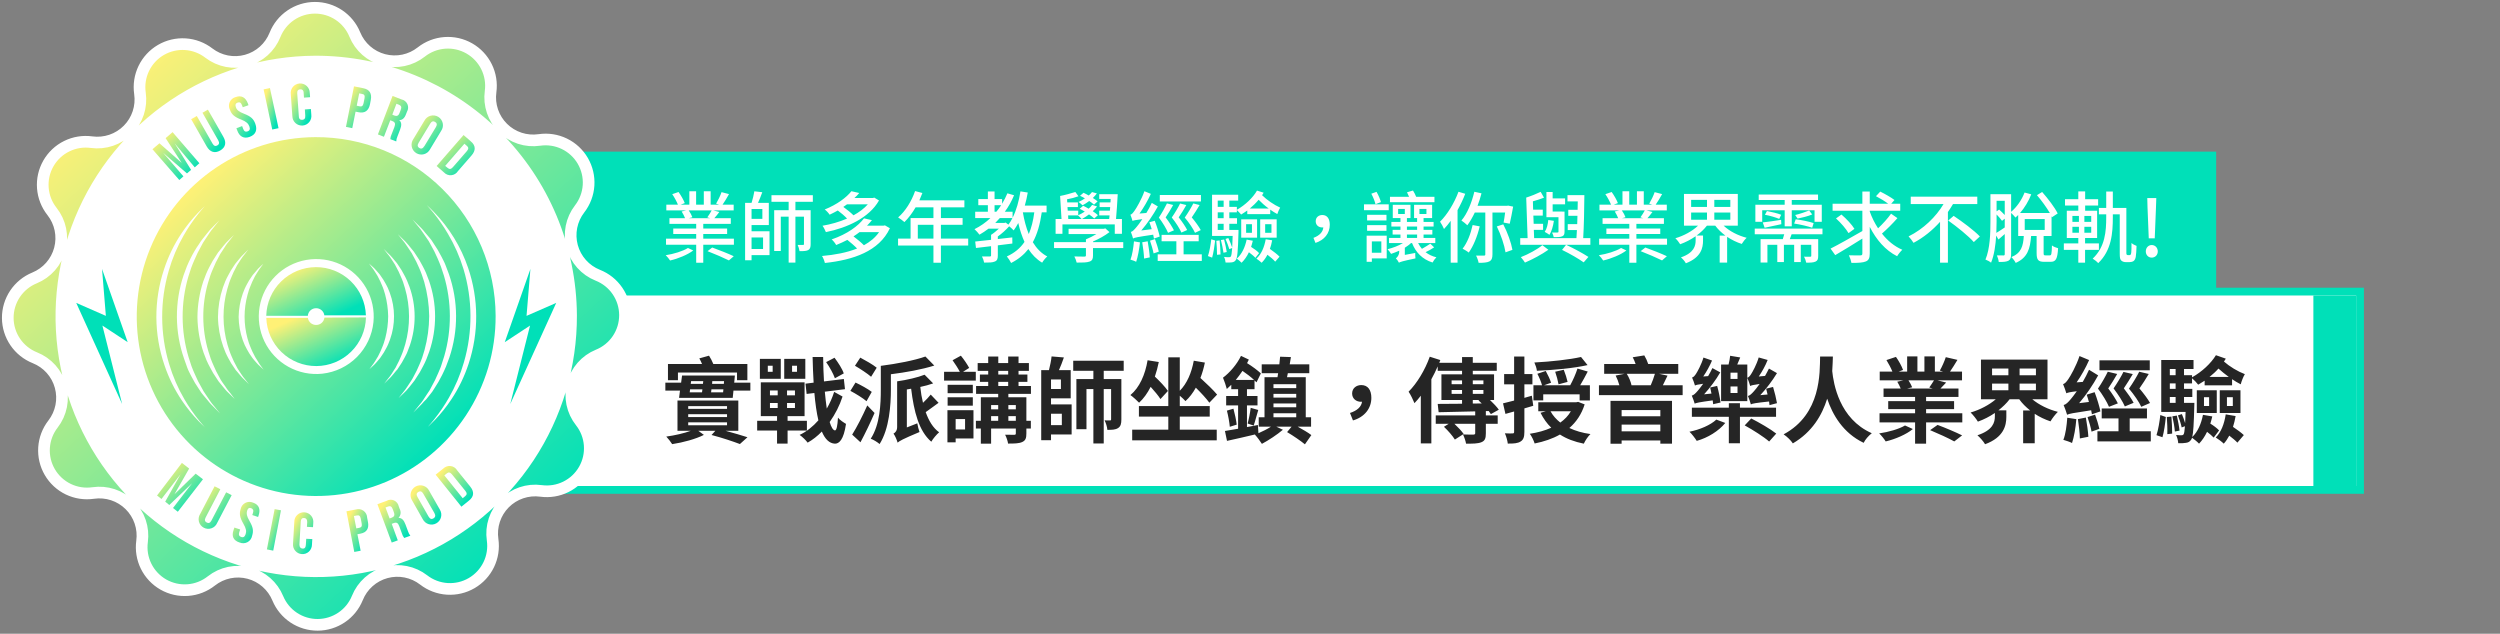 <svg width="643" height="163" viewBox="0 0 643 163" fill="none" xmlns="http://www.w3.org/2000/svg">
<rect x="0" y="0" width="643" height="163" fill="#808080" stroke="none"/>
<path d="M570 39H118V79H570V39Z" fill="#00E0B8"/>
<path d="M91 75H607V126H91V75Z" fill="white" stroke="#00E0B8" stroke-width="2"/>
<path d="M606 76H595V125H606V76Z" fill="#00E0B8"/>
<path d="M81.333 146.969C117.539 146.969 146.89 117.618 146.89 81.412C146.89 45.206 117.539 15.854 81.333 15.854C45.126 15.854 15.775 45.206 15.775 81.412C15.775 117.618 45.126 146.969 81.333 146.969Z" fill="white"/>
<path d="M81.301 79.27C81.817 79.265 82.317 79.449 82.708 79.787C83.098 80.124 83.352 80.593 83.422 81.105H94.111C94.001 77.769 92.595 74.608 90.191 72.293C87.788 69.978 84.576 68.691 81.239 68.706C77.902 68.721 74.702 70.037 72.319 72.374C69.937 74.711 68.559 77.885 68.48 81.221H79.169C79.212 80.687 79.456 80.189 79.851 79.826C80.247 79.464 80.765 79.266 81.301 79.27V79.27Z" fill="url(#paint0_linear_110_1349)"/>
<path d="M81.301 83.575C80.786 83.581 80.287 83.398 79.897 83.063C79.507 82.727 79.252 82.261 79.18 81.751H68.49C68.6 85.087 70.007 88.248 72.41 90.563C74.814 92.878 78.026 94.165 81.363 94.15C84.7 94.135 87.9 92.819 90.282 90.482C92.665 88.145 94.042 84.971 94.122 81.635L83.443 81.688C83.385 82.213 83.133 82.697 82.737 83.046C82.341 83.395 81.829 83.584 81.301 83.575V83.575Z" fill="url(#paint1_linear_110_1349)"/>
<path d="M81.11 35.272C71.982 35.314 63.071 38.062 55.505 43.168C47.939 48.275 42.057 55.51 38.603 63.96C35.149 72.409 34.278 81.693 36.101 90.638C37.924 99.582 42.358 107.785 48.843 114.209C55.328 120.633 63.572 124.99 72.534 126.728C81.495 128.467 90.77 127.509 99.187 123.975C107.603 120.442 114.783 114.492 119.818 106.878C124.853 99.264 127.517 90.328 127.473 81.2C127.445 75.14 126.224 69.144 123.879 63.556C121.534 57.968 118.111 52.897 113.805 48.632C109.5 44.367 104.397 40.992 98.787 38.699C93.177 36.407 87.17 35.242 81.11 35.272V35.272ZM52.478 109.673C52.17 109.376 51.693 108.963 51.142 108.379C49.55 106.742 48.106 104.968 46.825 103.077C44.916 100.254 43.396 97.187 42.308 93.957C39.562 85.96 39.521 77.282 42.191 69.259C43.251 66.014 44.745 62.929 46.635 60.086C47.888 58.196 49.308 56.422 50.876 54.784C51.417 54.201 51.937 53.787 52.191 53.48L52.658 53.034L52.234 53.533C51.969 53.861 51.544 54.307 51.046 54.943C49.641 56.707 48.372 58.576 47.25 60.532C45.596 63.41 44.3 66.48 43.39 69.673C41.119 77.495 41.156 85.806 43.496 93.607C44.442 96.795 45.77 99.858 47.451 102.727C48.59 104.672 49.877 106.526 51.301 108.273C51.799 108.899 52.223 109.334 52.499 109.673L52.923 110.161L52.478 109.673ZM55.118 104.827L54.291 104C53.983 103.713 53.718 103.321 53.39 102.939L52.329 101.688L51.788 101.009L51.279 100.235C50.488 99.103 49.779 97.916 49.158 96.683C48.84 96.014 48.437 95.346 48.162 94.562L47.366 92.324C44.928 85.36 44.876 77.783 47.218 70.786C47.504 70.001 47.79 69.238 48.066 68.496C48.342 67.753 48.734 67.075 49.052 66.375C49.667 65.131 50.376 63.936 51.173 62.801C51.343 62.536 51.502 62.271 51.672 62.027L52.212 61.327L53.209 60.076C53.485 59.708 53.779 59.354 54.09 59.015L54.917 58.177L56.444 56.65C56.444 56.65 55.967 57.255 55.086 58.336L54.365 59.238C54.09 59.556 53.867 59.959 53.581 60.373L52.669 61.74L52.202 62.462L51.778 63.257C51.102 64.42 50.507 65.629 49.996 66.873C49.731 67.541 49.392 68.209 49.158 68.941L48.427 71.2C46.457 77.975 46.49 85.175 48.522 91.932L49.254 94.18C49.498 94.922 49.848 95.58 50.113 96.248C50.631 97.487 51.237 98.689 51.926 99.843L52.361 100.638L52.838 101.349L53.718 102.653C54.005 103.056 54.227 103.459 54.503 103.777L55.245 104.668L56.613 106.354L55.118 104.827ZM59.031 101.306L58.321 100.617C58.056 100.362 57.833 100.044 57.557 99.726L56.688 98.666L56.221 98.093L55.786 97.435C55.113 96.477 54.51 95.47 53.983 94.424C53.708 93.851 53.358 93.289 53.114 92.653C52.87 92.016 52.626 91.37 52.361 90.712C51.359 87.763 50.826 84.675 50.781 81.56C50.804 78.444 51.309 75.35 52.276 72.388L53.019 70.436C53.252 69.8 53.591 69.238 53.856 68.665C54.378 67.614 54.973 66.6 55.638 65.632L56.062 64.975L56.529 64.392C56.825 64.01 57.112 63.66 57.388 63.331C57.627 63.018 57.882 62.717 58.151 62.43L58.851 61.73L60.166 60.436L59.031 61.889L58.416 62.653C58.183 62.928 58.003 63.278 57.769 63.617C57.536 63.957 57.292 64.339 57.038 64.742L56.635 65.346L56.285 66.025C55.721 67.015 55.225 68.043 54.8 69.1C54.577 69.673 54.291 70.235 54.1 70.85C53.909 71.465 53.697 72.112 53.496 72.769C51.855 78.508 51.885 84.597 53.581 90.32C53.793 90.967 53.994 91.603 54.196 92.229C54.397 92.854 54.683 93.406 54.917 93.978C55.353 95.028 55.856 96.048 56.423 97.032L56.794 97.711L57.186 98.316L57.971 99.418C58.215 99.758 58.406 100.108 58.639 100.383L59.254 101.136L60.357 102.6L59.031 101.306ZM62.987 97.785C62.537 97.39 62.122 96.957 61.746 96.492L61.025 95.633L60.622 95.177L60.261 94.636C59.69 93.854 59.183 93.028 58.745 92.165C58.512 91.688 58.225 91.221 58.024 90.712L57.398 89.1C56.551 86.668 56.099 84.115 56.062 81.539C56.082 78.965 56.508 76.409 57.324 73.968L57.939 72.356C58.141 71.836 58.416 71.369 58.65 70.903C59.081 70.036 59.578 69.203 60.134 68.411L60.495 67.87L60.877 67.393L61.598 66.523C61.97 66.058 62.378 65.622 62.817 65.219L63.878 64.158L62.955 65.367C62.563 65.818 62.208 66.301 61.895 66.809L61.301 67.732L60.983 68.231L60.696 68.793C60.241 69.61 59.84 70.456 59.498 71.327C59.318 71.794 59.084 72.26 58.936 72.769C58.787 73.278 58.618 73.83 58.459 74.339C57.15 79.038 57.172 84.009 58.522 88.697L59.021 90.267C59.18 90.776 59.413 91.242 59.593 91.709C59.947 92.571 60.354 93.411 60.813 94.222L61.11 94.784L61.428 95.283L62.032 96.205C62.349 96.705 62.704 97.18 63.093 97.626C63.687 98.4 64.026 98.825 64.026 98.825L62.987 97.785ZM66.932 94.265C66.573 93.96 66.24 93.626 65.935 93.268L65.352 92.6L65.044 92.229L64.747 91.815C64.291 91.2 63.884 90.552 63.528 89.874C63.312 89.507 63.117 89.129 62.944 88.74L62.435 87.478C61.76 85.558 61.402 83.542 61.375 81.507C61.408 79.47 61.767 77.451 62.435 75.526L62.934 74.264C63.103 73.851 63.326 73.48 63.506 73.119C63.857 72.44 64.258 71.788 64.705 71.168L64.991 70.744L65.309 70.373L65.882 69.704C66.175 69.323 66.502 68.968 66.857 68.644L67.738 67.838L67.038 68.793C66.757 69.159 66.499 69.541 66.264 69.938L65.808 70.669L65.564 71.073L65.352 71.507C65.006 72.15 64.705 72.817 64.45 73.501C64.312 73.862 64.132 74.233 64.015 74.625L63.655 75.855C62.658 79.514 62.658 83.373 63.655 87.032L64.026 88.252C64.153 88.655 64.334 89.015 64.471 89.387C64.73 90.066 65.039 90.725 65.394 91.359L65.617 91.804L65.861 92.197L66.317 92.928C66.546 93.343 66.804 93.74 67.091 94.116L67.801 95.071L66.932 94.265ZM82.923 96.11C79.888 96.437 76.826 95.816 74.157 94.333C71.489 92.85 69.345 90.577 68.021 87.826C66.696 85.075 66.256 81.982 66.76 78.971C67.264 75.96 68.688 73.179 70.836 71.01C72.985 68.841 75.752 67.39 78.758 66.857C81.764 66.323 84.861 66.734 87.624 68.032C90.388 69.33 92.681 71.452 94.19 74.106C95.699 76.76 96.35 79.816 96.052 82.854C95.708 86.233 94.217 89.392 91.826 91.805C89.435 94.217 86.289 95.737 82.913 96.11H82.923ZM97.77 92.08L97.462 92.451L96.889 93.13C96.585 93.489 96.255 93.825 95.903 94.137L95.023 94.943L95.723 93.978C96.013 93.617 96.275 93.234 96.508 92.833L96.953 92.101L97.197 91.709L97.42 91.264C97.759 90.621 98.06 89.959 98.321 89.281C98.459 88.909 98.629 88.549 98.745 88.146C98.862 87.743 98.989 87.34 99.106 86.916C99.578 85.09 99.824 83.213 99.838 81.327C99.802 79.439 99.538 77.563 99.053 75.739L98.682 74.519C98.565 74.116 98.385 73.755 98.247 73.395C97.979 72.716 97.671 72.054 97.324 71.412L97.102 70.977C97.017 70.839 96.932 70.712 96.858 70.574C96.784 70.436 96.54 70.076 96.402 69.853C96.165 69.455 95.9 69.076 95.606 68.718L94.896 67.764L95.787 68.559C96.144 68.862 96.474 69.195 96.773 69.556L97.356 70.224L97.674 70.595L97.961 71.009C98.416 71.624 98.824 72.272 99.18 72.95C99.36 73.31 99.594 73.681 99.763 74.084C99.933 74.487 100.092 74.922 100.272 75.357C101.682 79.209 101.701 83.433 100.325 87.297L99.827 88.57C99.668 88.973 99.445 89.344 99.254 89.715C98.909 90.394 98.508 91.043 98.056 91.656L97.77 92.08ZM101.821 95.442L101.11 96.311C100.737 96.78 100.326 97.216 99.88 97.616L98.82 98.676L99.742 97.467C100.128 97.015 100.483 96.537 100.803 96.036L101.386 95.102L101.715 94.604C101.799 94.424 101.895 94.233 102.001 94.042C102.449 93.226 102.845 92.383 103.189 91.518C103.369 91.041 103.602 90.585 103.751 90.065L104.238 88.496C105.551 83.796 105.525 78.823 104.164 74.137L103.676 72.568C103.517 72.059 103.284 71.603 103.093 71.136C102.746 70.267 102.339 69.424 101.874 68.612L101.587 68.061L101.259 67.552L100.665 66.64C100.349 66.136 99.994 65.657 99.604 65.208L98.682 64.01L99.742 65.07C100.189 65.468 100.604 65.901 100.983 66.364L101.704 67.223L102.096 67.7L102.457 68.231C103.021 69.018 103.524 69.848 103.963 70.712C104.196 71.178 104.482 71.645 104.684 72.165C104.885 72.684 105.108 73.225 105.32 73.766C107.062 78.656 107.088 83.992 105.394 88.899C105.182 89.45 104.97 89.959 104.779 90.511C104.588 91.062 104.292 91.497 104.069 91.974C103.634 92.838 103.134 93.667 102.574 94.456C102.46 94.646 102.344 94.827 102.224 94.996L101.821 95.442ZM105.331 99.493C105.094 99.808 104.839 100.109 104.567 100.394L103.867 101.094L102.51 102.388L103.655 100.946L104.26 100.171C104.498 99.863 104.718 99.541 104.917 99.206C105.136 98.86 105.38 98.489 105.649 98.093L106.041 97.478L106.402 96.799C106.961 95.81 107.457 94.787 107.886 93.734C108.109 93.162 108.395 92.6 108.586 91.974L109.18 90.055C109.965 87.193 110.372 84.241 110.389 81.274C110.343 78.308 109.911 75.36 109.106 72.504L108.48 70.606C108.289 69.98 107.993 69.418 107.77 68.846C107.331 67.796 106.824 66.776 106.253 65.791L105.893 65.113L105.49 64.508L104.748 63.395C104.546 63.065 104.326 62.746 104.09 62.44L103.475 61.677L102.319 60.235L103.645 61.518L104.355 62.218C104.628 62.501 104.887 62.798 105.129 63.108L105.988 64.169L106.465 64.752C106.603 64.964 106.752 65.176 106.89 65.399C107.569 66.36 108.175 67.37 108.703 68.421C108.979 68.983 109.318 69.556 109.562 70.182L110.315 72.133C112.406 78.054 112.436 84.507 110.4 90.447C110.156 91.115 109.901 91.773 109.668 92.398C109.435 93.024 109.095 93.607 108.82 94.18C108.304 95.235 107.708 96.249 107.038 97.213L106.614 97.87L106.158 98.454L105.331 99.493ZM108.661 103.735L107.844 104.562L106.306 106.099L107.664 104.403L108.395 103.512C108.671 103.183 108.894 102.78 109.17 102.377L110.039 101.062L110.516 100.352L110.941 99.546C111.608 98.384 112.2 97.179 112.712 95.94C112.977 95.261 113.327 94.593 113.549 93.819L114.27 91.561C116.213 84.803 116.18 77.631 114.175 70.892L113.433 68.644C113.199 67.912 112.849 67.244 112.574 66.523C112.05 65.288 111.448 64.087 110.771 62.928C110.622 62.663 110.474 62.398 110.336 62.133C110.198 61.868 110.007 61.656 109.859 61.422L108.968 60.118C108.727 59.73 108.465 59.354 108.183 58.994L107.452 58.103C106.571 57.043 106.073 56.428 106.073 56.428L107.621 57.944L108.449 58.771C108.77 59.107 109.071 59.461 109.35 59.832C109.668 60.214 110.007 60.627 110.41 61.072L110.962 61.751L111.46 62.525C112.253 63.656 112.962 64.843 113.581 66.078C113.91 66.756 114.302 67.424 114.589 68.199C114.875 68.973 115.161 69.715 115.458 70.489C117.882 77.447 117.919 85.014 115.564 91.995L114.705 94.296C114.429 95.039 114.037 95.707 113.73 96.417C113.123 97.655 112.432 98.849 111.662 99.991L111.163 100.765L110.622 101.455L109.626 102.706C109.191 103.066 108.926 103.448 108.618 103.756L108.661 103.735ZM116.084 102.727C114.832 104.618 113.412 106.393 111.842 108.029C111.291 108.623 110.782 109.037 110.527 109.334L110.06 109.779L110.474 109.291C110.75 108.963 111.174 108.507 111.662 107.87C113.074 106.115 114.343 104.25 115.458 102.292C117.113 99.409 118.413 96.336 119.329 93.141C121.603 85.319 121.562 77.005 119.212 69.206C118.25 66.05 116.915 63.021 115.235 60.182C114.099 58.232 112.812 56.374 111.386 54.625C110.888 53.999 110.453 53.564 110.188 53.225L109.763 52.737L110.23 53.183C110.527 53.48 111.004 53.883 111.556 54.476C115.54 58.566 118.562 63.493 120.4 68.899C123.131 76.898 123.172 85.572 120.516 93.597C119.453 96.833 117.959 99.911 116.073 102.748L116.084 102.727Z" fill="url(#paint2_linear_110_1349)"/>
<mask id="path-8-outside-1_110_1349" maskUnits="userSpaceOnUse" x="0" y="0" width="163" height="163" fill="black">
<rect fill="white" width="163" height="163"/>
<path d="M153.741 70.786C152.147 70.151 150.724 69.155 149.581 67.876C148.439 66.597 147.61 65.07 147.158 63.416C146.707 61.761 146.646 60.025 146.98 58.343C147.315 56.661 148.035 55.08 149.085 53.724V53.724C150.435 51.979 151.233 49.87 151.377 47.669C151.52 45.467 151.003 43.273 149.89 41.367C148.778 39.462 147.122 37.932 145.134 36.975C143.147 36.017 140.918 35.675 138.735 35.993V35.993C137.039 36.242 135.308 36.094 133.678 35.559C132.049 35.024 130.567 34.117 129.349 32.91C128.131 31.704 127.21 30.23 126.66 28.606C126.11 26.982 125.945 25.252 126.179 23.554C126.476 21.368 126.112 19.143 125.136 17.166C124.159 15.188 122.614 13.547 120.699 12.453C118.783 11.359 116.585 10.862 114.385 11.026C112.186 11.19 110.085 12.007 108.353 13.373V13.373C107.008 14.436 105.434 15.171 103.756 15.521C102.078 15.871 100.342 15.826 98.684 15.39C97.026 14.954 95.492 14.139 94.204 13.009C92.915 11.878 91.907 10.464 91.258 8.877V8.877C90.423 6.835 88.996 5.09 87.161 3.864C85.326 2.639 83.167 1.99 80.961 2C78.755 2.01 76.602 2.68 74.779 3.922C72.955 5.164 71.545 6.923 70.728 8.972V8.972C70.096 10.559 69.104 11.978 67.832 13.118C66.559 14.257 65.04 15.086 63.393 15.54C61.747 15.995 60.017 16.061 58.34 15.735C56.664 15.408 55.085 14.698 53.729 13.66C51.984 12.309 49.876 11.511 47.674 11.368C45.472 11.225 43.278 11.742 41.373 12.854C39.467 13.967 37.938 15.623 36.98 17.61C36.023 19.598 35.681 21.826 35.998 24.01C36.244 25.706 36.092 27.437 35.555 29.064C35.018 30.692 34.11 32.173 32.903 33.391C31.696 34.608 30.223 35.528 28.599 36.079C26.976 36.63 25.247 36.797 23.548 36.566V36.566C21.362 36.266 19.136 36.628 17.157 37.604C15.177 38.58 13.535 40.126 12.441 42.043C11.348 43.96 10.853 46.16 11.02 48.361C11.187 50.562 12.008 52.662 13.379 54.392V54.392C14.441 55.738 15.176 57.312 15.525 58.99C15.874 60.669 15.829 62.406 15.392 64.064C14.954 65.722 14.138 67.255 13.006 68.543C11.875 69.832 10.459 70.839 8.872 71.486V71.486C6.83 72.323 5.086 73.751 3.861 75.586C2.637 77.422 1.989 79.581 2 81.787C2.012 83.993 2.682 86.146 3.925 87.969C5.168 89.791 6.928 91.201 8.978 92.017V92.017C10.571 92.65 11.994 93.645 13.137 94.923C14.279 96.201 15.109 97.728 15.56 99.381C16.012 101.035 16.073 102.771 15.738 104.452C15.404 106.133 14.683 107.714 13.633 109.069C12.278 110.812 11.476 112.92 11.33 115.123C11.184 117.325 11.7 119.521 12.812 121.428C13.923 123.335 15.581 124.865 17.57 125.823C19.559 126.78 21.789 127.12 23.973 126.8V126.8C25.67 126.552 27.402 126.703 29.031 127.239C30.66 127.775 32.142 128.683 33.361 129.89C34.58 131.097 35.501 132.571 36.053 134.195C36.604 135.82 36.77 137.55 36.539 139.249V139.249C36.242 141.434 36.605 143.658 37.58 145.635C38.556 147.612 40.101 149.252 42.015 150.346C43.93 151.439 46.128 151.934 48.327 151.769C50.525 151.604 52.624 150.786 54.355 149.419V149.419C55.701 148.357 57.275 147.621 58.954 147.271C60.633 146.921 62.37 146.966 64.028 147.402C65.687 147.838 67.222 148.653 68.511 149.784C69.801 150.914 70.81 152.328 71.46 153.915C72.305 155.935 73.731 157.659 75.556 158.867C77.382 160.076 79.525 160.716 81.715 160.706C83.904 160.696 86.041 160.036 87.855 158.81C89.669 157.584 91.079 155.848 91.905 153.82C92.54 152.227 93.536 150.803 94.816 149.661C96.095 148.519 97.621 147.689 99.276 147.238C100.93 146.786 102.667 146.725 104.349 147.06C106.031 147.394 107.612 148.115 108.968 149.165V149.165C110.712 150.514 112.82 151.311 115.02 151.455C117.22 151.598 119.414 151.082 121.318 149.971C123.223 148.86 124.753 147.206 125.712 145.22C126.67 143.234 127.014 141.008 126.699 138.825V138.825C126.45 137.128 126.598 135.397 127.133 133.768C127.668 132.138 128.575 130.655 129.781 129.437C130.988 128.218 132.461 127.296 134.085 126.745C135.709 126.193 137.439 126.027 139.138 126.259V126.259C141.324 126.558 143.549 126.198 145.528 125.223C147.507 124.248 149.149 122.704 150.244 120.788C151.338 118.873 151.835 116.674 151.67 114.474C151.505 112.274 150.686 110.174 149.318 108.443V108.443C148.256 107.097 147.521 105.523 147.171 103.844C146.821 102.165 146.865 100.428 147.301 98.769C147.737 97.111 148.553 95.576 149.683 94.287C150.813 92.997 152.228 91.988 153.815 91.338C155.868 90.512 157.627 89.088 158.862 87.252C160.098 85.415 160.754 83.251 160.746 81.037C160.738 78.823 160.067 76.663 158.818 74.836C157.569 73.008 155.8 71.598 153.741 70.786ZM146.879 81.073C146.94 94.037 143.155 106.727 136.003 117.54C128.852 128.352 118.654 136.802 106.701 141.819C94.747 146.836 81.574 148.196 68.847 145.726C56.121 143.257 44.413 137.069 35.203 127.945C25.993 118.821 19.696 107.172 17.107 94.469C14.518 81.766 15.754 68.581 20.659 56.581C25.564 44.581 33.917 34.304 44.662 27.051C55.407 19.798 68.061 15.895 81.025 15.834C98.408 15.774 115.104 22.613 127.45 34.85C139.797 47.087 146.784 63.722 146.879 81.105V81.073Z"/>
</mask>
<path d="M153.741 70.786C152.147 70.151 150.724 69.155 149.581 67.876C148.439 66.597 147.61 65.07 147.158 63.416C146.707 61.761 146.646 60.025 146.98 58.343C147.315 56.661 148.035 55.08 149.085 53.724V53.724C150.435 51.979 151.233 49.87 151.377 47.669C151.52 45.467 151.003 43.273 149.89 41.367C148.778 39.462 147.122 37.932 145.134 36.975C143.147 36.017 140.918 35.675 138.735 35.993V35.993C137.039 36.242 135.308 36.094 133.678 35.559C132.049 35.024 130.567 34.117 129.349 32.91C128.131 31.704 127.21 30.23 126.66 28.606C126.11 26.982 125.945 25.252 126.179 23.554C126.476 21.368 126.112 19.143 125.136 17.166C124.159 15.188 122.614 13.547 120.699 12.453C118.783 11.359 116.585 10.862 114.385 11.026C112.186 11.19 110.085 12.007 108.353 13.373V13.373C107.008 14.436 105.434 15.171 103.756 15.521C102.078 15.871 100.342 15.826 98.684 15.39C97.026 14.954 95.492 14.139 94.204 13.009C92.915 11.878 91.907 10.464 91.258 8.877V8.877C90.423 6.835 88.996 5.09 87.161 3.864C85.326 2.639 83.167 1.99 80.961 2C78.755 2.01 76.602 2.68 74.779 3.922C72.955 5.164 71.545 6.923 70.728 8.972V8.972C70.096 10.559 69.104 11.978 67.832 13.118C66.559 14.257 65.04 15.086 63.393 15.54C61.747 15.995 60.017 16.061 58.34 15.735C56.664 15.408 55.085 14.698 53.729 13.66C51.984 12.309 49.876 11.511 47.674 11.368C45.472 11.225 43.278 11.742 41.373 12.854C39.467 13.967 37.938 15.623 36.98 17.61C36.023 19.598 35.681 21.826 35.998 24.01C36.244 25.706 36.092 27.437 35.555 29.064C35.018 30.692 34.11 32.173 32.903 33.391C31.696 34.608 30.223 35.528 28.599 36.079C26.976 36.63 25.247 36.797 23.548 36.566V36.566C21.362 36.266 19.136 36.628 17.157 37.604C15.177 38.58 13.535 40.126 12.441 42.043C11.348 43.96 10.853 46.16 11.02 48.361C11.187 50.562 12.008 52.662 13.379 54.392V54.392C14.441 55.738 15.176 57.312 15.525 58.99C15.874 60.669 15.829 62.406 15.392 64.064C14.954 65.722 14.138 67.255 13.006 68.543C11.875 69.832 10.459 70.839 8.872 71.486V71.486C6.83 72.323 5.086 73.751 3.861 75.586C2.637 77.422 1.989 79.581 2 81.787C2.012 83.993 2.682 86.146 3.925 87.969C5.168 89.791 6.928 91.201 8.978 92.017V92.017C10.571 92.65 11.994 93.645 13.137 94.923C14.279 96.201 15.109 97.728 15.56 99.381C16.012 101.035 16.073 102.771 15.738 104.452C15.404 106.133 14.683 107.714 13.633 109.069C12.278 110.812 11.476 112.92 11.33 115.123C11.184 117.325 11.7 119.521 12.812 121.428C13.923 123.335 15.581 124.865 17.57 125.823C19.559 126.78 21.789 127.12 23.973 126.8V126.8C25.67 126.552 27.402 126.703 29.031 127.239C30.66 127.775 32.142 128.683 33.361 129.89C34.58 131.097 35.501 132.571 36.053 134.195C36.604 135.82 36.77 137.55 36.539 139.249V139.249C36.242 141.434 36.605 143.658 37.58 145.635C38.556 147.612 40.101 149.252 42.015 150.346C43.93 151.439 46.128 151.934 48.327 151.769C50.525 151.604 52.624 150.786 54.355 149.419V149.419C55.701 148.357 57.275 147.621 58.954 147.271C60.633 146.921 62.37 146.966 64.028 147.402C65.687 147.838 67.222 148.653 68.511 149.784C69.801 150.914 70.81 152.328 71.46 153.915C72.305 155.935 73.731 157.659 75.556 158.867C77.382 160.076 79.525 160.716 81.715 160.706C83.904 160.696 86.041 160.036 87.855 158.81C89.669 157.584 91.079 155.848 91.905 153.82C92.54 152.227 93.536 150.803 94.816 149.661C96.095 148.519 97.621 147.689 99.276 147.238C100.93 146.786 102.667 146.725 104.349 147.06C106.031 147.394 107.612 148.115 108.968 149.165V149.165C110.712 150.514 112.82 151.311 115.02 151.455C117.22 151.598 119.414 151.082 121.318 149.971C123.223 148.86 124.753 147.206 125.712 145.22C126.67 143.234 127.014 141.008 126.699 138.825V138.825C126.45 137.128 126.598 135.397 127.133 133.768C127.668 132.138 128.575 130.655 129.781 129.437C130.988 128.218 132.461 127.296 134.085 126.745C135.709 126.193 137.439 126.027 139.138 126.259V126.259C141.324 126.558 143.549 126.198 145.528 125.223C147.507 124.248 149.149 122.704 150.244 120.788C151.338 118.873 151.835 116.674 151.67 114.474C151.505 112.274 150.686 110.174 149.318 108.443V108.443C148.256 107.097 147.521 105.523 147.171 103.844C146.821 102.165 146.865 100.428 147.301 98.769C147.737 97.111 148.553 95.576 149.683 94.287C150.813 92.997 152.228 91.988 153.815 91.338C155.868 90.512 157.627 89.088 158.862 87.252C160.098 85.415 160.754 83.251 160.746 81.037C160.738 78.823 160.067 76.663 158.818 74.836C157.569 73.008 155.8 71.598 153.741 70.786ZM146.879 81.073C146.94 94.037 143.155 106.727 136.003 117.54C128.852 128.352 118.654 136.802 106.701 141.819C94.747 146.836 81.574 148.196 68.847 145.726C56.121 143.257 44.413 137.069 35.203 127.945C25.993 118.821 19.696 107.172 17.107 94.469C14.518 81.766 15.754 68.581 20.659 56.581C25.564 44.581 33.917 34.304 44.662 27.051C55.407 19.798 68.061 15.895 81.025 15.834C98.408 15.774 115.104 22.613 127.45 34.85C139.797 47.087 146.784 63.722 146.879 81.105V81.073Z" fill="url(#paint3_linear_110_1349)"/>
<path d="M153.741 70.786C152.147 70.151 150.724 69.155 149.581 67.876C148.439 66.597 147.61 65.07 147.158 63.416C146.707 61.761 146.646 60.025 146.98 58.343C147.315 56.661 148.035 55.08 149.085 53.724V53.724C150.435 51.979 151.233 49.87 151.377 47.669C151.52 45.467 151.003 43.273 149.89 41.367C148.778 39.462 147.122 37.932 145.134 36.975C143.147 36.017 140.918 35.675 138.735 35.993V35.993C137.039 36.242 135.308 36.094 133.678 35.559C132.049 35.024 130.567 34.117 129.349 32.91C128.131 31.704 127.21 30.23 126.66 28.606C126.11 26.982 125.945 25.252 126.179 23.554C126.476 21.368 126.112 19.143 125.136 17.166C124.159 15.188 122.614 13.547 120.699 12.453C118.783 11.359 116.585 10.862 114.385 11.026C112.186 11.19 110.085 12.007 108.353 13.373V13.373C107.008 14.436 105.434 15.171 103.756 15.521C102.078 15.871 100.342 15.826 98.684 15.39C97.026 14.954 95.492 14.139 94.204 13.009C92.915 11.878 91.907 10.464 91.258 8.877V8.877C90.423 6.835 88.996 5.09 87.161 3.864C85.326 2.639 83.167 1.99 80.961 2C78.755 2.01 76.602 2.68 74.779 3.922C72.955 5.164 71.545 6.923 70.728 8.972V8.972C70.096 10.559 69.104 11.978 67.832 13.118C66.559 14.257 65.04 15.086 63.393 15.54C61.747 15.995 60.017 16.061 58.34 15.735C56.664 15.408 55.085 14.698 53.729 13.66C51.984 12.309 49.876 11.511 47.674 11.368C45.472 11.225 43.278 11.742 41.373 12.854C39.467 13.967 37.938 15.623 36.98 17.61C36.023 19.598 35.681 21.826 35.998 24.01C36.244 25.706 36.092 27.437 35.555 29.064C35.018 30.692 34.11 32.173 32.903 33.391C31.696 34.608 30.223 35.528 28.599 36.079C26.976 36.63 25.247 36.797 23.548 36.566V36.566C21.362 36.266 19.136 36.628 17.157 37.604C15.177 38.58 13.535 40.126 12.441 42.043C11.348 43.96 10.853 46.16 11.02 48.361C11.187 50.562 12.008 52.662 13.379 54.392V54.392C14.441 55.738 15.176 57.312 15.525 58.99C15.874 60.669 15.829 62.406 15.392 64.064C14.954 65.722 14.138 67.255 13.006 68.543C11.875 69.832 10.459 70.839 8.872 71.486V71.486C6.83 72.323 5.086 73.751 3.861 75.586C2.637 77.422 1.989 79.581 2 81.787C2.012 83.993 2.682 86.146 3.925 87.969C5.168 89.791 6.928 91.201 8.978 92.017V92.017C10.571 92.65 11.994 93.645 13.137 94.923C14.279 96.201 15.109 97.728 15.56 99.381C16.012 101.035 16.073 102.771 15.738 104.452C15.404 106.133 14.683 107.714 13.633 109.069C12.278 110.812 11.476 112.92 11.33 115.123C11.184 117.325 11.7 119.521 12.812 121.428C13.923 123.335 15.581 124.865 17.57 125.823C19.559 126.78 21.789 127.12 23.973 126.8V126.8C25.67 126.552 27.402 126.703 29.031 127.239C30.66 127.775 32.142 128.683 33.361 129.89C34.58 131.097 35.501 132.571 36.053 134.195C36.604 135.82 36.77 137.55 36.539 139.249V139.249C36.242 141.434 36.605 143.658 37.58 145.635C38.556 147.612 40.101 149.252 42.015 150.346C43.93 151.439 46.128 151.934 48.327 151.769C50.525 151.604 52.624 150.786 54.355 149.419V149.419C55.701 148.357 57.275 147.621 58.954 147.271C60.633 146.921 62.37 146.966 64.028 147.402C65.687 147.838 67.222 148.653 68.511 149.784C69.801 150.914 70.81 152.328 71.46 153.915C72.305 155.935 73.731 157.659 75.556 158.867C77.382 160.076 79.525 160.716 81.715 160.706C83.904 160.696 86.041 160.036 87.855 158.81C89.669 157.584 91.079 155.848 91.905 153.82C92.54 152.227 93.536 150.803 94.816 149.661C96.095 148.519 97.621 147.689 99.276 147.238C100.93 146.786 102.667 146.725 104.349 147.06C106.031 147.394 107.612 148.115 108.968 149.165V149.165C110.712 150.514 112.82 151.311 115.02 151.455C117.22 151.598 119.414 151.082 121.318 149.971C123.223 148.86 124.753 147.206 125.712 145.22C126.67 143.234 127.014 141.008 126.699 138.825V138.825C126.45 137.128 126.598 135.397 127.133 133.768C127.668 132.138 128.575 130.655 129.781 129.437C130.988 128.218 132.461 127.296 134.085 126.745C135.709 126.193 137.439 126.027 139.138 126.259V126.259C141.324 126.558 143.549 126.198 145.528 125.223C147.507 124.248 149.149 122.704 150.244 120.788C151.338 118.873 151.835 116.674 151.67 114.474C151.505 112.274 150.686 110.174 149.318 108.443V108.443C148.256 107.097 147.521 105.523 147.171 103.844C146.821 102.165 146.865 100.428 147.301 98.769C147.737 97.111 148.553 95.576 149.683 94.287C150.813 92.997 152.228 91.988 153.815 91.338C155.868 90.512 157.627 89.088 158.862 87.252C160.098 85.415 160.754 83.251 160.746 81.037C160.738 78.823 160.067 76.663 158.818 74.836C157.569 73.008 155.8 71.598 153.741 70.786ZM146.879 81.073C146.94 94.037 143.155 106.727 136.003 117.54C128.852 128.352 118.654 136.802 106.701 141.819C94.747 146.836 81.574 148.196 68.847 145.726C56.121 143.257 44.413 137.069 35.203 127.945C25.993 118.821 19.696 107.172 17.107 94.469C14.518 81.766 15.754 68.581 20.659 56.581C25.564 44.581 33.917 34.304 44.662 27.051C55.407 19.798 68.061 15.895 81.025 15.834C98.408 15.774 115.104 22.613 127.45 34.85C139.797 47.087 146.784 63.722 146.879 81.105V81.073Z" stroke="white" stroke-width="3" mask="url(#path-8-outside-1_110_1349)"/>
<path d="M39.211 38.379L41.004 36.852L46.73 41.889L42.594 35.526L44.386 33.988L51.279 41.984L50.092 43.045L44.906 36.852L49.148 43.691L48.087 44.603L41.958 39.301L47.175 45.356L46.115 46.3L39.211 38.379Z" fill="url(#paint4_linear_110_1349)"/>
<path d="M53.156 37.647L49.169 30.659L50.611 29.831L54.662 36.926C55.033 37.583 55.447 37.657 55.903 37.403C56.359 37.148 56.497 36.745 56.126 36.088L52.075 28.994L53.464 28.198L57.451 35.197C58.289 36.661 58.035 37.912 56.624 38.718C55.214 39.524 53.994 39.11 53.156 37.647Z" fill="url(#paint5_linear_110_1349)"/>
<path d="M61.014 33.543L60.802 32.97L62.276 32.429L62.531 33.119C62.785 33.829 63.188 33.967 63.687 33.787C64.185 33.606 64.408 33.235 64.132 32.504C63.856 31.772 63.337 31.263 62.011 30.743C60.283 30.075 59.562 29.418 59.158 28.283C58.995 27.978 58.902 27.64 58.887 27.294C58.872 26.949 58.935 26.604 59.072 26.286C59.208 25.968 59.414 25.685 59.676 25.458C59.937 25.231 60.246 25.066 60.58 24.974C62.096 24.423 63.178 25.049 63.761 26.639L63.909 27.053L62.435 27.583L62.245 27.074C61.99 26.364 61.608 26.204 61.11 26.385C60.611 26.565 60.431 26.936 60.675 27.615C60.919 28.294 61.46 28.75 62.796 29.269C64.514 29.937 65.214 30.584 65.659 31.814C66.253 33.437 65.765 34.635 64.228 35.197C62.69 35.759 61.587 35.123 61.014 33.543Z" fill="url(#paint6_linear_110_1349)"/>
<path d="M67.801 22.992L69.424 22.652L71.64 32.971L70.018 33.31L67.801 22.992Z" fill="url(#paint7_linear_110_1349)"/>
<path d="M75.193 29.895L74.79 24.232C74.746 23.901 74.77 23.565 74.862 23.243C74.953 22.922 75.109 22.623 75.32 22.364C75.531 22.105 75.793 21.892 76.089 21.738C76.385 21.584 76.71 21.493 77.043 21.469C77.376 21.445 77.711 21.489 78.026 21.599C78.341 21.709 78.631 21.883 78.876 22.109C79.122 22.335 79.319 22.609 79.455 22.914C79.591 23.219 79.664 23.548 79.668 23.882L79.753 24.996L78.183 25.113L78.098 23.893C78.098 23.204 77.695 22.939 77.197 22.97C76.698 23.002 76.391 23.32 76.444 24.031L76.858 29.916C76.858 30.606 77.26 30.86 77.759 30.818C78.257 30.775 78.565 30.489 78.512 29.757L78.406 28.145L79.965 28.039L80.071 29.524C80.114 29.855 80.09 30.192 79.999 30.513C79.908 30.834 79.752 31.134 79.541 31.392C79.33 31.651 79.068 31.864 78.772 32.018C78.475 32.172 78.15 32.264 77.817 32.288C77.484 32.312 77.15 32.267 76.835 32.157C76.519 32.047 76.23 31.873 75.984 31.647C75.738 31.421 75.541 31.147 75.405 30.843C75.269 30.538 75.197 30.208 75.193 29.874V29.895Z" fill="url(#paint8_linear_110_1349)"/>
<path d="M91.046 22.207L93.443 22.695C95.076 23.013 95.691 24.073 95.362 25.738L95.161 26.799C94.822 28.453 93.846 29.195 92.224 28.867L91.449 28.718L90.601 32.96L88.978 32.642L91.046 22.207ZM92.51 27.35C93.029 27.456 93.358 27.276 93.507 26.534L93.751 25.303C93.899 24.561 93.666 24.243 93.157 24.169L92.383 24.01L91.746 27.191L92.51 27.35Z" fill="url(#paint9_linear_110_1349)"/>
<path d="M100.962 24.678L103.252 25.569C103.588 25.634 103.903 25.779 104.17 25.991C104.437 26.204 104.649 26.479 104.788 26.791C104.926 27.104 104.987 27.445 104.965 27.786C104.944 28.127 104.84 28.458 104.663 28.75L104.429 29.354C104.037 30.415 103.464 30.892 102.669 30.903C103.348 31.444 103.316 32.271 102.881 33.384L102.213 35.113C102.028 35.508 101.927 35.938 101.916 36.375L100.389 35.791C100.41 35.352 100.522 34.923 100.718 34.529L101.418 32.727C101.768 31.815 101.619 31.412 100.909 31.146L100.378 30.934L98.745 35.176L97.197 34.572L100.962 24.678ZM101.428 29.715C102.012 29.938 102.489 29.821 102.764 29.036L103.061 28.273C103.327 27.573 103.21 27.212 102.669 26.958L101.959 26.682L100.898 29.492L101.428 29.715Z" fill="url(#paint10_linear_110_1349)"/>
<path d="M106.296 35.791L109.159 31.041C109.318 30.734 109.538 30.464 109.805 30.246C110.073 30.029 110.382 29.868 110.714 29.774C111.045 29.68 111.393 29.656 111.735 29.702C112.077 29.747 112.405 29.863 112.701 30.041C112.996 30.219 113.252 30.455 113.453 30.736C113.653 31.016 113.794 31.335 113.867 31.672C113.939 32.009 113.942 32.358 113.874 32.696C113.807 33.034 113.671 33.355 113.475 33.639L110.612 38.389C110.453 38.696 110.233 38.966 109.966 39.184C109.698 39.401 109.389 39.562 109.057 39.656C108.725 39.749 108.378 39.774 108.036 39.728C107.694 39.682 107.365 39.567 107.07 39.389C106.775 39.211 106.519 38.975 106.318 38.694C106.118 38.414 105.977 38.095 105.904 37.758C105.832 37.421 105.829 37.072 105.896 36.734C105.964 36.396 106.1 36.075 106.296 35.791V35.791ZM109.127 37.626L112.107 32.695C112.499 32.048 112.362 31.634 111.916 31.359C111.471 31.083 111.025 31.157 110.644 31.804L107.664 36.735C107.271 37.382 107.409 37.796 107.855 38.071C108.3 38.347 108.745 38.241 109.127 37.594V37.626Z" fill="url(#paint11_linear_110_1349)"/>
<path d="M119.223 34.731L121.132 36.396C122.383 37.456 122.393 38.708 121.28 39.98L117.781 44.01C117.596 44.304 117.347 44.551 117.052 44.733C116.757 44.916 116.425 45.028 116.08 45.062C115.734 45.096 115.386 45.05 115.062 44.928C114.737 44.807 114.445 44.612 114.207 44.36L112.298 42.695L119.223 34.731ZM115.172 43.215C115.575 43.554 115.988 43.565 116.487 42.992L120.082 38.856C120.58 38.283 120.517 37.87 120.082 37.52L119.445 36.968L114.504 42.663L115.172 43.215Z" fill="url(#paint12_linear_110_1349)"/>
<path d="M46.783 119.058L48.649 120.511L44.864 127.128L50.325 121.826L52.202 123.268L45.733 131.624L44.492 130.659L49.392 124.297L43.549 129.885L42.488 129.026L46.433 121.974L41.534 128.337L40.389 127.446L46.783 119.058Z" fill="url(#paint13_linear_110_1349)"/>
<path d="M51.47 132.218L55.192 125.071L56.666 125.834L52.891 133.088C52.541 133.756 52.7 134.148 53.167 134.392C53.633 134.636 54.036 134.541 54.386 133.873L58.162 126.619L59.583 127.351L55.85 134.498C55.717 134.814 55.52 135.099 55.271 135.335C55.023 135.57 54.728 135.752 54.406 135.868C54.084 135.985 53.741 136.033 53.399 136.011C53.057 135.988 52.724 135.895 52.42 135.737C52.115 135.579 51.847 135.36 51.632 135.093C51.417 134.826 51.259 134.518 51.169 134.188C51.079 133.857 51.058 133.512 51.108 133.173C51.158 132.834 51.278 132.509 51.46 132.218H51.47Z" fill="url(#paint14_linear_110_1349)"/>
<path d="M60.092 136.259L60.283 135.686L61.767 136.184L61.534 136.874C61.301 137.584 61.534 137.934 62.032 138.114C62.531 138.295 62.934 138.114 63.178 137.383C63.422 136.651 63.316 135.919 62.584 134.679C61.661 133.077 61.523 132.123 61.884 130.978C61.945 130.636 62.082 130.312 62.286 130.031C62.49 129.749 62.755 129.518 63.061 129.354C63.367 129.189 63.707 129.097 64.054 129.082C64.401 129.068 64.747 129.132 65.065 129.27C66.592 129.779 67.048 130.946 66.518 132.547L66.38 132.961L64.885 132.473L65.055 131.953C65.299 131.243 65.055 130.893 64.599 130.702C64.143 130.511 63.729 130.702 63.538 131.402C63.347 132.102 63.453 132.77 64.174 134.01C65.108 135.612 65.235 136.545 64.843 137.796C64.781 138.139 64.644 138.464 64.442 138.747C64.239 139.03 63.975 139.264 63.67 139.431C63.365 139.599 63.026 139.697 62.679 139.716C62.331 139.736 61.983 139.678 61.661 139.546C59.975 139.037 59.508 137.86 60.092 136.259Z" fill="url(#paint15_linear_110_1349)"/>
<path d="M70.633 130.946L72.266 131.253L70.272 141.625L68.639 141.306L70.633 130.946Z" fill="url(#paint16_linear_110_1349)"/>
<path d="M75.362 139.907L75.691 134.244C75.686 133.907 75.751 133.573 75.881 133.263C76.012 132.953 76.204 132.672 76.448 132.44C76.691 132.207 76.98 132.027 77.296 131.911C77.612 131.795 77.948 131.745 78.284 131.765C78.62 131.785 78.948 131.873 79.249 132.026C79.549 132.178 79.814 132.39 80.029 132.65C80.243 132.909 80.402 133.21 80.495 133.534C80.588 133.857 80.613 134.197 80.569 134.53L80.505 135.591L78.936 135.506L79.01 134.286C79.01 133.586 78.734 133.279 78.236 133.226C77.738 133.173 77.398 133.459 77.356 134.149L77.006 140.034C77.006 140.723 77.282 141.02 77.78 141.094C78.278 141.169 78.618 140.872 78.66 140.172L78.756 138.571L80.325 138.655L80.23 140.151C80.22 140.477 80.146 140.798 80.01 141.095C79.874 141.392 79.68 141.658 79.439 141.879C79.199 142.099 78.916 142.269 78.608 142.379C78.301 142.488 77.974 142.535 77.648 142.515C77.323 142.496 77.004 142.412 76.711 142.267C76.419 142.123 76.158 141.921 75.945 141.673C75.731 141.426 75.57 141.139 75.47 140.828C75.37 140.517 75.333 140.19 75.362 139.864V139.907Z" fill="url(#paint17_linear_110_1349)"/>
<path d="M89.106 131.508L91.502 131.041C91.837 130.937 92.192 130.913 92.538 130.97C92.884 131.027 93.212 131.164 93.496 131.37C93.78 131.575 94.012 131.845 94.174 132.156C94.336 132.467 94.424 132.811 94.429 133.162L94.631 134.222C94.96 135.887 94.334 136.948 92.701 137.255L91.927 137.404L92.754 141.646L91.121 141.964L89.106 131.508ZM92.414 135.75C92.934 135.643 93.167 135.357 93.019 134.615L92.786 133.385C92.637 132.642 92.308 132.462 91.799 132.568L91.025 132.717L91.64 135.898L92.414 135.75Z" fill="url(#paint18_linear_110_1349)"/>
<path d="M97.07 129.684L99.382 128.836C99.675 128.659 100.006 128.555 100.348 128.534C100.69 128.513 101.031 128.575 101.344 128.714C101.657 128.854 101.931 129.067 102.143 129.336C102.355 129.604 102.499 129.92 102.563 130.257L102.786 130.872C102.994 131.239 103.078 131.664 103.024 132.082C102.971 132.501 102.783 132.891 102.489 133.194V133.194C103.358 133.194 103.878 133.788 104.292 134.902L104.938 136.641C105.059 137.06 105.265 137.45 105.543 137.786L103.963 138.369C103.686 138.026 103.484 137.629 103.369 137.203L102.711 135.389C102.372 134.467 101.99 134.276 101.28 134.53L100.75 134.732L102.308 138.974L100.75 139.546L97.07 129.684ZM100.76 133.141C101.343 132.929 101.598 132.547 101.301 131.752L101.025 130.988C100.76 130.278 100.41 130.055 99.859 130.257L99.148 130.522L100.209 133.353L100.76 133.141Z" fill="url(#paint19_linear_110_1349)"/>
<path d="M108.735 133.544L105.999 128.719C105.811 128.43 105.685 128.107 105.627 127.767C105.57 127.428 105.582 127.081 105.663 126.747C105.744 126.413 105.893 126.099 106.1 125.824C106.307 125.55 106.568 125.32 106.867 125.15C107.166 124.98 107.497 124.873 107.838 124.835C108.18 124.797 108.526 124.83 108.855 124.931C109.184 125.031 109.489 125.198 109.751 125.421C110.013 125.644 110.226 125.918 110.379 126.227L113.125 131.062C113.305 131.351 113.425 131.674 113.478 132.01C113.53 132.347 113.514 132.691 113.43 133.021C113.345 133.351 113.195 133.661 112.989 133.931C112.782 134.202 112.522 134.428 112.226 134.595C111.929 134.763 111.602 134.869 111.263 134.906C110.925 134.944 110.582 134.913 110.256 134.815C109.93 134.716 109.627 134.553 109.365 134.335C109.104 134.116 108.889 133.847 108.735 133.544V133.544ZM111.736 131.974L108.873 126.99C108.502 126.333 108.077 126.248 107.611 126.513C107.144 126.778 107.006 127.181 107.377 127.838L110.219 132.854C110.601 133.512 111.025 133.597 111.481 133.332C111.937 133.066 112.107 132.632 111.736 131.974V131.974Z" fill="url(#paint20_linear_110_1349)"/>
<path d="M112.054 122.091L114.026 120.5C114.274 120.256 114.574 120.072 114.904 119.962C115.233 119.853 115.584 119.82 115.928 119.867C116.272 119.914 116.601 120.04 116.889 120.234C117.177 120.428 117.417 120.686 117.59 120.988L120.941 125.145C122.001 126.46 121.938 127.69 120.644 128.729L118.671 130.32L112.054 122.091ZM119.679 127.573C120.092 127.245 120.167 126.831 119.679 126.248L116.243 122.006C115.766 121.423 115.352 121.412 114.938 121.741L114.281 122.271L119.011 128.146L119.679 127.573Z" fill="url(#paint21_linear_110_1349)"/>
<path d="M136.423 69.174L129.827 88.008L136.328 83.734L131.238 103.925L143.062 77.902L135.426 81.242L136.423 69.174Z" fill="#00E0B8"/>
<path d="M26.242 69.174L32.838 88.008L26.337 83.734L31.417 103.925L19.604 77.902L27.228 81.242L26.242 69.174Z" fill="#00E0B8"/>
<path d="M174.368 95.824H189.56V97.792H192.224V93.616H183.464C183.2 92.92 182.768 92.128 182.36 91.48L179.864 92.176C180.104 92.608 180.368 93.112 180.56 93.616H171.8V97.792H174.368V95.824ZM177.008 108.616H186.992V109.384H177.008V108.616ZM177.008 106.528H186.992V107.272H177.008V106.528ZM177.008 104.464H186.992V105.16H177.008V104.464ZM189.896 110.8V103.024H174.248V110.8H177.68C175.952 111.448 173.48 112 171.368 112.288C171.872 112.816 172.544 113.68 172.88 114.232C175.664 113.824 179.024 112.888 181.04 111.856L179.6 110.8H183.992L183.008 111.88C185.768 112.6 188.576 113.56 190.304 114.208L192.248 112.456C190.832 112 188.72 111.376 186.608 110.8H189.896ZM182.888 100.912L182.984 100.144H186.056L185.984 100.912H182.888ZM177.488 100.144H180.656L180.56 100.912H177.392L177.488 100.144ZM180.872 98.032L180.8 98.728H177.656L177.752 98.032H180.872ZM186.176 98.728H183.152L183.2 98.032H186.224L186.176 98.728ZM188.84 98.416L189.008 96.592H175.424L175.184 98.416H171.128V100.456H174.896L174.656 102.328H188.456L188.648 100.456H192.992V98.416H188.84ZM217.016 96.04C216.656 94.912 215.576 93.256 214.64 92.008L212.48 93.136C213.392 94.408 214.352 96.184 214.736 97.288L217.016 96.04ZM204.992 95.632H203.72V94.072H204.992V95.632ZM207.128 92.296H201.704V97.432H207.128V92.296ZM198.728 95.632H197.48V94.072H198.728V95.632ZM200.816 92.296H195.44V97.432H200.816V92.296ZM198.032 103.648H200.024V104.944H198.032V103.648ZM198.032 100.432H200.024V101.68H198.032V100.432ZM204.464 101.68H202.424V100.432H204.464V101.68ZM204.464 104.944H202.424V103.648H204.464V104.944ZM207.536 110.728V108.232H202.568V107.032H206.936V98.344H195.68V107.032H199.856V108.232H194.744V110.728H199.856V114.088H202.568V110.728H207.536ZM214.544 100.792C214.088 102.256 213.44 103.72 212.648 105.088C212.456 103.792 212.288 102.328 212.144 100.744L217.328 100.096L217.04 97.48L211.928 98.104C211.808 96.136 211.736 94 211.712 91.816H209C209.048 94.168 209.144 96.376 209.264 98.416L207.176 98.68L207.464 101.32L209.456 101.08C209.696 103.792 210.032 106.168 210.488 108.112C209.096 109.696 207.464 111.016 205.664 111.856C206.408 112.384 207.248 113.2 207.728 113.848C209.048 113.104 210.272 112.144 211.376 110.992C212.192 112.936 213.296 114.04 214.736 114.112C215.768 114.136 216.992 113.2 217.592 109.024C217.136 108.76 215.984 108.04 215.528 107.416C215.408 109.576 215.144 110.704 214.76 110.704C214.256 110.656 213.8 109.888 213.392 108.544C214.808 106.552 215.96 104.296 216.704 101.992L214.544 100.792ZM225.488 94.576C224.528 93.784 222.584 92.68 221.264 91.984L219.896 94.072C221.24 94.864 223.136 96.088 224.048 96.904L225.488 94.576ZM224.216 100.792C223.256 100.048 221.336 98.992 220.04 98.392L218.72 100.528C220.088 101.248 221.96 102.4 222.872 103.192L224.216 100.792ZM223.064 104.272C221.84 107.032 220.304 110.008 219.176 111.784L221.312 113.752C222.56 111.424 223.856 108.712 224.936 106.216L223.064 104.272ZM238.016 91.696C235.208 92.704 230.648 93.568 226.544 94.096V100.168C226.544 103.864 226.352 109.168 223.952 112.84C224.6 113.056 225.728 113.752 226.232 114.208C228.728 110.272 229.136 104.2 229.136 100.168V96.256C232.976 95.776 237.104 95.032 240.296 94.024L238.016 91.696ZM239.384 101.488C238.904 102.112 238.136 102.904 237.392 103.6C237.08 102.328 236.84 100.936 236.696 99.52C237.848 99.28 239 98.968 240.008 98.608L237.8 96.376C236.072 97.072 233.288 97.72 230.744 98.08L230.768 98.104H230.744V109.816C230.744 110.776 230.264 111.28 229.808 111.52C230.216 112.072 230.696 113.2 230.864 113.848C231.344 113.416 232.112 112.96 236.504 111.112C236.288 110.584 236.048 109.6 235.928 108.88L233.24 109.936V100.168C233.6 100.096 233.984 100.048 234.344 99.976C235.064 105.88 236.336 110.872 239.528 113.608C239.96 112.84 240.92 111.712 241.544 111.184C239.96 110.056 238.88 108.208 238.088 106C239.096 105.328 240.224 104.416 241.4 103.6L239.384 101.488ZM250.976 95.632H247.688L249.272 94.624C248.816 93.76 247.928 92.44 247.136 91.48L245 92.656C245.648 93.568 246.416 94.744 246.872 95.632H242.816V97.888H250.976V95.632ZM250.208 98.968H243.728V101.128H250.208V98.968ZM243.728 104.344H250.208V102.184H243.728V104.344ZM248.216 107.776V110.464H245.792V107.776H248.216ZM250.376 105.496H243.68V113.776H245.792V112.768H250.376V105.496ZM256.76 98.224H259.304V99.28H256.76V98.224ZM256.76 95.392H259.304V96.328H256.76V95.392ZM261.272 104.176V105.28H259.352V104.176H261.272ZM259.352 108.232V107.032H261.272V108.232H259.352ZM254.912 107.032H256.736V108.232H254.912V107.032ZM256.736 104.176V105.28H254.912V104.176H256.736ZM265.16 101.296V99.28H261.968V98.224H264.248V96.328H261.968V95.392H264.632V93.376H261.968V91.696H259.304V93.376H256.76V91.696H254.168V93.376H251.456V95.392H254.168V96.328H252.032V98.224H254.168V99.28H251.048V101.296H256.736V102.184H252.272V108.232H251V110.224H252.272V114.112H254.912V110.224H261.272V111.472C261.272 111.736 261.176 111.832 260.84 111.832C260.528 111.832 259.496 111.832 258.512 111.808C258.848 112.432 259.184 113.416 259.28 114.088C260.936 114.088 262.112 114.064 262.928 113.68C263.768 113.296 263.984 112.696 263.984 111.496V110.224H265.136V108.232H263.984V102.184H259.352V101.296H265.16ZM273.104 106.408V109.336H270.32V106.408H273.104ZM272.864 100.048H270.32V97.6H272.864V100.048ZM270.32 102.448H275.384V95.2H272.36C272.792 94.24 273.248 93.064 273.632 91.936L270.464 91.672C270.368 92.704 270.08 94.048 269.792 95.2H267.8V113.224H270.32V111.736H275.624V104.008H270.32V102.448ZM289.016 95.368V92.776H276.032V95.368H281.216V97.504H276.848V110.392H279.44V100.072H281.216V114.064H283.88V100.072H285.776V107.824C285.776 108.064 285.704 108.136 285.488 108.136C285.296 108.136 284.696 108.136 284.096 108.112C284.432 108.76 284.768 109.816 284.816 110.56C286.04 110.56 286.88 110.536 287.552 110.104C288.248 109.672 288.416 108.976 288.416 107.872V97.504H283.88V95.368H289.016ZM300.392 100.552C299.696 99.52 298.28 98.032 297.032 96.856C297.44 95.68 297.776 94.408 298.04 93.112L295.16 92.656C294.536 96.4 293.072 99.688 290.744 101.608C291.392 102.064 292.496 103.072 292.976 103.576C294.152 102.496 295.136 101.104 295.952 99.496C296.936 100.6 297.944 101.776 298.472 102.64L300.392 100.552ZM303.44 107.152H311.144V104.44H303.44V101.776C303.992 102.256 304.616 102.808 304.904 103.168C305.936 102.232 306.824 101.056 307.568 99.712C308.936 101.056 310.304 102.544 311.048 103.576L313.04 101.488C312.104 100.36 310.28 98.608 308.744 97.216C309.224 95.992 309.608 94.648 309.896 93.256L307.04 92.776C306.464 95.896 305.288 98.656 303.44 100.504V91.912H300.488V104.44H292.928V107.152H300.488V110.512H291.2V113.248H312.944V110.512H303.44V107.152ZM327.536 106.288H333.392V107.32H327.536V106.288ZM333.392 98.824V99.832H327.536V98.824H333.392ZM333.392 102.256H327.536V101.296H333.392V102.256ZM327.536 103.768H333.392V104.752H327.536V103.768ZM317.84 97.72C318.416 97 319.016 96.232 319.568 95.392C320.624 96.112 321.728 96.952 322.544 97.72H317.84ZM337.208 109.744V107.32H335.84V97.024H331.016L331.232 95.992H336.752V93.712H331.712C331.808 93.088 331.928 92.464 332.024 91.84L329.24 91.744C329.192 92.344 329.12 93.016 329.048 93.712H324.512V95.992H328.736C328.688 96.352 328.616 96.688 328.568 97.024H325.232V107.32H323.744V109.744H326.888C325.976 110.344 324.776 110.944 323.672 111.424L323.528 109.312L320.72 109.84V104.272H323.432V101.848H320.72V100.096H322.664V97.84C322.856 98.008 323.024 98.176 323.168 98.344L324.296 96.04C323.456 95.248 322.112 94.24 320.744 93.4C320.912 93.088 321.056 92.8 321.2 92.488L319.184 91.528C318.128 93.736 316.28 95.848 314.552 97.144C314.864 97.84 315.392 99.424 315.536 100.048C315.92 99.712 316.304 99.352 316.688 98.968V100.096H318.44V101.848H315.368V104.272H318.44V110.272C317.168 110.488 315.992 110.704 315.056 110.848L315.584 113.392C317.672 112.936 320.336 112.336 322.928 111.712L322.76 111.784C323.312 112.36 324.2 113.584 324.56 114.16C326.24 113.272 328.496 111.784 329.96 110.536L328.28 109.744H332.192L331.04 111.136C332.624 112.072 334.616 113.44 335.624 114.28L337.28 111.904C336.488 111.28 335.096 110.488 333.776 109.744H337.208ZM315.56 105.616C315.896 106.912 316.208 108.616 316.304 109.768L318.08 109.216C317.96 108.136 317.6 106.408 317.24 105.112L315.56 105.616ZM322.448 109.456C322.808 108.448 323.192 106.84 323.624 105.448L321.68 104.896C321.536 106.12 321.2 107.848 320.888 108.928L322.448 109.456ZM347.984 108.136C350.96 107.272 352.712 105.04 352.712 102.328C352.712 100.312 351.824 99.04 350.12 99.04C348.848 99.04 347.768 99.856 347.768 101.2C347.768 102.568 348.848 103.336 350.048 103.336C350.144 103.336 350.24 103.336 350.312 103.312C350.168 104.584 349.088 105.616 347.216 106.216L347.984 108.136ZM378.8 102.88H380.456L380.264 102.976C380.528 103.216 380.816 103.48 381.104 103.768L378.8 103.792V102.88ZM373.352 101.296V100.312H376.04V101.296H373.352ZM373.352 97.84H376.04V98.824H373.352V97.84ZM381.536 97.84V98.824H378.8V97.84H381.536ZM381.536 101.296H378.8V100.312H381.536V101.296ZM382.16 105.736L382.88 105.712C383.096 106 383.312 106.264 383.456 106.504L385.496 105.376C384.992 104.656 384.104 103.72 383.216 102.88H384.272V96.28H378.8V95.368H384.968V93.304H378.8V91.84H376.04V93.304H370.184L370.448 92.608L367.736 91.744C366.512 95.176 364.448 98.584 362.288 100.744C362.768 101.416 363.536 103 363.8 103.696C364.352 103.12 364.904 102.472 365.432 101.776V114.04H368.144V97.552C368.744 96.472 369.296 95.344 369.776 94.24V95.368H376.04V96.28H370.736V102.88H376.04V103.84C373.664 103.864 371.48 103.888 369.776 103.888L370.016 106.024C372.56 105.976 375.944 105.904 379.424 105.808V106.84H369.272V109H372.608L371.384 109.768C372.44 110.752 373.64 112.144 374.192 113.056L376.448 111.616C375.944 110.872 374.984 109.864 374.072 109H379.424V111.4C379.424 111.664 379.304 111.76 378.944 111.784C378.608 111.784 377.384 111.784 376.28 111.736C376.616 112.432 376.952 113.392 377.072 114.112C378.8 114.112 380.072 114.112 380.984 113.752C381.92 113.392 382.16 112.744 382.16 111.472V109H385.208V106.84H382.16V105.736ZM406.64 91.816C403.688 92.488 398.84 93.016 394.64 93.232C394.904 93.808 395.24 94.744 395.288 95.368C399.584 95.176 404.696 94.72 408.32 93.904L406.64 91.816ZM403.184 98.224C403.016 97.408 402.608 96.112 402.2 95.104L399.992 95.608C400.352 96.64 400.712 98.008 400.856 98.848L403.184 98.224ZM396.92 101.416H406.28V103H408.92V99.088H406.424C407.072 98.032 407.72 96.784 408.368 95.56L405.728 94.792C405.32 96.088 404.552 97.84 403.856 99.088H397.136L398.936 98.44C398.696 97.624 398.096 96.376 397.568 95.416L395.408 96.136C395.888 97.048 396.392 98.248 396.608 99.088H394.4V102.976H396.92V101.416ZM393.992 101.776L392.072 102.328V98.848H394.136V96.208H392.072V91.696H389.432V96.208H386.864V98.848H389.432V103.024C388.352 103.312 387.392 103.552 386.576 103.744L387.2 106.456L389.432 105.832V111.064C389.432 111.376 389.336 111.472 389.048 111.472C388.76 111.496 387.944 111.496 387.056 111.448C387.416 112.216 387.728 113.392 387.8 114.088C389.336 114.112 390.392 114.016 391.088 113.56C391.832 113.104 392.072 112.384 392.072 111.064V105.04C392.816 104.824 393.608 104.608 394.352 104.368L393.992 101.776ZM404.024 105.784C403.352 106.936 402.44 107.872 401.312 108.688C400.28 107.872 399.416 106.912 398.792 105.784H404.024ZM405.896 103.36L405.44 103.456H395.648V105.784H397.568L396.224 106.168C396.968 107.656 397.88 108.952 398.984 110.008C397.352 110.752 395.504 111.256 393.464 111.568C393.92 112.144 394.496 113.344 394.712 114.064C397.112 113.584 399.32 112.84 401.216 111.76C402.92 112.864 404.96 113.632 407.36 114.112C407.696 113.344 408.464 112.192 409.064 111.64C407 111.352 405.2 110.824 403.64 110.08C405.392 108.568 406.76 106.576 407.576 104.008L405.896 103.36ZM427.04 105.472V107.056H417.08V105.472H427.04ZM417.08 110.944V109.216H427.04V110.944H417.08ZM414.224 114.136H417.08V113.296H427.04V114.112H430.04V103.096H414.224V114.136ZM425.648 96.136C425.384 97.072 424.952 98.2 424.568 99.088H419.624C419.456 98.224 418.976 97.048 418.4 96.136H425.648ZM427.688 99.088C428.072 98.344 428.48 97.504 428.888 96.616L426.68 96.136H431.648V93.616H423.92C423.68 92.896 423.32 92.08 422.912 91.408L419.936 91.888C420.2 92.392 420.488 93.016 420.68 93.616H412.592V96.136H417.872L415.544 96.592C415.928 97.336 416.288 98.272 416.504 99.088H411.248V101.632H432.776V99.088H427.688ZM442.52 103.528C442.376 102.352 442.04 100.624 441.656 99.256L439.856 99.664C439.976 100.144 440.096 100.672 440.192 101.224L438.296 101.416C439.808 99.736 441.32 97.744 442.448 95.776L440.432 94.672C440.12 95.368 439.712 96.064 439.328 96.736L438.08 96.832C438.92 95.608 439.736 94.12 440.336 92.728L438.128 91.96C437.6 93.784 436.544 95.656 436.208 96.16C435.872 96.664 435.56 97.024 435.2 97.096C435.464 97.672 435.824 98.704 435.944 99.16C436.208 99.016 436.64 98.896 438.056 98.704C437.456 99.544 436.928 100.192 436.688 100.48C436.088 101.176 435.632 101.632 435.128 101.752C435.392 102.304 435.752 103.408 435.872 103.816C436.28 103.624 436.952 103.456 440.504 102.976C440.552 103.336 440.6 103.672 440.624 103.96L442.52 103.528ZM441.44 107.92C439.976 109.312 437.192 110.512 434.528 111.04C435.128 111.592 435.968 112.696 436.4 113.392C439.256 112.6 442.064 110.848 443.744 108.784L441.44 107.92ZM456.8 107.2V104.848H447.512V103.696H444.656V104.848H435.152V107.2H444.656V114.016H447.512V107.2H456.8ZM448.736 109.408C450.872 110.584 453.704 112.384 455.024 113.56L456.848 111.52C455.408 110.368 452.504 108.688 450.416 107.632L448.736 109.408ZM446.888 97.456H445.088V95.848H446.888V97.456ZM446.888 101.08H445.088V99.4H446.888V101.08ZM446.816 93.76L447.584 91.936L444.992 91.504C444.944 92.152 444.776 92.992 444.584 93.76H442.664V103.168H449.408V93.76H446.816ZM454.256 99.976C454.376 100.432 454.496 100.936 454.616 101.464L452.744 101.632C454.304 99.976 455.84 97.936 457.04 95.968L454.976 94.792C454.664 95.44 454.304 96.088 453.968 96.688L452.36 96.832C453.2 95.584 454.064 94.072 454.64 92.584L452.336 91.936C451.808 93.784 450.728 95.704 450.392 96.208C450.08 96.712 449.744 97.072 449.408 97.168C449.672 97.744 450.032 98.8 450.152 99.28C450.44 99.112 450.92 98.992 452.576 98.752C451.952 99.64 451.4 100.312 451.136 100.6C450.536 101.272 450.08 101.728 449.576 101.848C449.84 102.424 450.2 103.552 450.32 104.008C450.728 103.792 451.424 103.648 455 103.264C455.048 103.6 455.096 103.912 455.12 104.2L457.04 103.696C456.848 102.568 456.44 100.84 456.032 99.52L454.256 99.976ZM468.128 91.696C468.032 95.752 468.488 106.504 458.744 111.712C459.704 112.36 460.616 113.272 461.12 114.04C466.112 111.112 468.632 106.768 469.952 102.544C471.344 106.672 474.008 111.352 479.336 113.896C479.72 113.08 480.536 112.12 481.424 111.424C473.048 107.728 471.584 98.68 471.248 95.44C471.344 94 471.392 92.704 471.416 91.696H468.128ZM489.968 109.432C488.504 110.32 485.72 111.136 483.32 111.472C483.896 112 484.64 112.936 485 113.536C487.472 112.96 490.352 111.712 491.984 110.344L489.968 109.432ZM496.424 110.632C498.44 111.472 501.248 112.744 502.64 113.536L504.656 111.976C503.12 111.208 500.288 110.008 498.344 109.288L496.424 110.632ZM497.432 97.816C497.096 98.392 496.592 99.112 496.208 99.664L497.072 99.928H490.52L491.816 99.616C491.624 99.112 491.24 98.416 490.856 97.816H497.432ZM495.392 106.288V105.232H502.592V103.168H495.392V102.088H503.72V99.928H499.088C499.52 99.496 500.024 98.968 500.552 98.392L498.296 97.816H504.632V95.584H501.536C502.136 94.744 502.784 93.664 503.456 92.56L500.456 91.864C500.12 92.896 499.472 94.36 498.92 95.32L499.784 95.584H497.648V91.672H494.96V95.584H493.16V91.672H490.52V95.584H488.312L489.464 95.152C489.152 94.24 488.36 92.8 487.64 91.792L485.192 92.608C485.744 93.52 486.368 94.672 486.728 95.584H483.464V97.816H489.584L487.976 98.176C488.288 98.704 488.648 99.376 488.864 99.928H484.448V102.088H492.56V103.168H485.648V105.232H492.56V106.288H483.416V108.64H492.56V114.112H495.392V108.64H504.704V106.288H495.392ZM512.36 98.656H516.56V100.384H512.36V98.656ZM512.36 94.792H516.56V96.52H512.36V94.792ZM523.64 96.52H519.44V94.792H523.64V96.52ZM523.64 100.384H519.44V98.656H523.64V100.384ZM526.616 102.688V92.488H509.504V102.688H513.32C511.616 104.152 509.24 105.4 506.84 106.096C507.464 106.696 508.304 107.752 508.712 108.448C510.248 107.896 511.712 107.152 513.08 106.216V107.08C513.08 108.616 512.6 110.632 508.592 111.952C509.216 112.48 510.176 113.56 510.56 114.256C515.336 112.504 516.032 109.48 516.032 107.2V105.544H513.992C515.072 104.68 516.08 103.744 516.872 102.688H519.344C520.112 103.768 521.072 104.704 522.152 105.568H520.352V114.016H523.328V106.432C524.576 107.248 525.944 107.896 527.384 108.376C527.816 107.608 528.68 106.504 529.28 105.928C526.808 105.304 524.432 104.128 522.704 102.688H526.616ZM548.768 103.6C548.264 102.616 547.232 101.152 546.248 99.88C546.992 98.776 547.832 97.432 548.552 96.208L546.152 95.656C545.6 96.784 544.568 98.512 543.608 99.904C544.856 101.536 545.984 103.312 546.512 104.536L548.768 103.6ZM542.12 95.608C541.568 96.76 540.584 98.512 539.6 99.952C540.848 101.608 541.904 103.384 542.432 104.632L544.712 103.744C544.208 102.712 543.248 101.224 542.24 99.904C543.008 98.776 543.824 97.432 544.544 96.184L542.12 95.608ZM552.992 103.648C552.44 102.64 551.336 101.176 550.256 99.904C551.048 98.776 551.912 97.456 552.656 96.184L550.208 95.608C549.632 96.76 548.576 98.536 547.568 99.952C548.936 101.584 550.16 103.384 550.736 104.632L552.992 103.648ZM552.92 92.68H539.984V95.224H552.92V92.68ZM540.224 105.808C539.984 104.536 539.336 102.448 538.736 100.864L536.696 101.512C536.888 102.088 537.104 102.736 537.272 103.384L534.752 103.696C536.552 101.584 538.304 99.016 539.648 96.544L537.296 95.104C536.84 96.16 536.264 97.216 535.688 98.224L534.104 98.344C535.304 96.64 536.456 94.576 537.32 92.608L534.848 91.576C534.008 94.12 532.496 96.784 531.992 97.48C531.512 98.2 531.104 98.656 530.624 98.8C530.912 99.448 531.32 100.648 531.464 101.152C531.824 100.984 532.352 100.84 534.152 100.624C533.48 101.584 532.928 102.28 532.64 102.616C531.896 103.504 531.368 104.032 530.768 104.176C531.08 104.896 531.512 106.168 531.656 106.672C532.184 106.408 533.048 106.24 537.848 105.52C537.92 105.904 537.992 106.264 538.04 106.552L540.224 105.808ZM531.704 107.44C531.56 109.456 531.272 111.688 530.696 113.128C531.296 113.32 532.424 113.656 532.928 113.944C533.432 112.408 533.864 110.032 534.032 107.8L531.704 107.44ZM534.44 107.8C534.68 109.36 534.92 111.448 534.944 112.768L537.128 112.336C537.056 110.992 536.768 109 536.48 107.392L534.44 107.8ZM536.912 107.272C537.32 108.472 537.776 110.008 537.944 111.016L539.96 110.296C539.744 109.312 539.288 107.824 538.856 106.648L536.912 107.272ZM547.76 110.92V107.608H552.2V105.064H540.56V107.608H544.88V110.92H539.456V113.536H553.184V110.92H547.76ZM556.184 112.456C556.592 111.112 556.904 108.832 557.048 107.248L555.632 106.744C555.464 108.328 555.104 110.536 554.648 111.928L556.184 112.456ZM557.312 107.248C557.408 108.64 557.48 110.464 557.432 111.664L558.68 111.52C558.68 110.32 558.608 108.52 558.488 107.152L557.312 107.248ZM558.728 107.08C559.016 108.304 559.304 109.936 559.376 110.992L560.576 110.752C560.48 109.72 560.168 108.136 559.88 106.888L558.728 107.08ZM558.08 102.112H559.568V103.624H558.08V102.112ZM559.568 94.912V96.496H558.08V94.912H559.568ZM559.568 100.024H558.08V98.608H559.568V100.024ZM568.28 96.952C569.12 96.28 569.912 95.56 570.584 94.792C571.4 95.536 572.312 96.256 573.248 96.952H568.28ZM566.6 106.696C566.168 108.976 565.256 111.064 563.84 112.408C564.128 111.304 564.248 109 564.368 104.536C564.392 104.248 564.392 103.624 564.392 103.624H561.728V102.112H563.864V100.024H561.728V98.608H563.792V97.288C564.32 97.72 565.04 98.488 565.376 98.944C565.928 98.608 566.48 98.272 567.032 97.912V99.112H574.088V97.528C574.832 98.032 575.576 98.464 576.32 98.848C576.488 98.128 576.968 96.88 577.376 96.232C575.528 95.536 573.44 94.264 572 92.992C572.168 92.752 572.336 92.512 572.48 92.248L569.936 91.36C568.664 93.448 566.336 95.632 563.792 97.048V96.496H561.728V94.912H564.176V92.584H555.872V105.952H562.136C562.088 107.104 562.064 108.064 562.016 108.832C561.8 108.088 561.488 107.2 561.176 106.504L560.168 106.84C560.552 107.8 560.96 109.096 561.128 109.936L561.968 109.624C561.872 110.872 561.776 111.448 561.632 111.688C561.464 111.928 561.296 111.952 561.032 111.952C560.792 111.952 560.288 111.952 559.688 111.88C559.976 112.456 560.216 113.344 560.24 113.992C561.008 114.016 561.752 113.992 562.232 113.896C562.784 113.824 563.192 113.632 563.552 113.104C563.648 112.984 563.72 112.816 563.792 112.576C564.344 112.984 565.232 113.704 565.592 114.112C566.384 113.296 567.08 112.264 567.656 111.064C568.328 111.568 568.976 112.144 569.36 112.552L570.752 110.704C570.272 110.176 569.36 109.48 568.496 108.952C568.688 108.352 568.856 107.728 569 107.104L566.6 106.696ZM572.768 102.16H574.28V104.416H572.768V102.16ZM570.92 106.216H576.248V100.384H570.92V106.216ZM566.864 102.16H568.184V104.416H566.864V102.16ZM565.016 106.216H570.152V100.384H565.016V106.216ZM572.456 106.576C572.096 108.976 571.28 111.16 569.888 112.528C570.488 112.888 571.544 113.68 571.952 114.112C572.48 113.536 572.96 112.816 573.368 112.048C574.184 112.672 575 113.344 575.456 113.848L577.112 111.904C576.488 111.304 575.336 110.464 574.328 109.792C574.616 108.904 574.832 107.968 575 107.008L572.456 106.576Z" fill="#252525"/>
<path d="M176.94 63.78C175.66 64.6 173.24 65.34 171.22 65.64C171.6 65.98 172.08 66.6 172.34 67C174.4 66.54 176.9 65.5 178.3 64.42L176.94 63.78ZM181.98 64.6C183.8 65.3 186.24 66.36 187.48 66.98L188.72 65.9C187.38 65.26 184.94 64.3 183.18 63.66L181.98 64.6ZM183.04 54.12C182.76 54.64 182.3 55.4 181.92 55.9L182.64 56.12H177.18L178.08 55.88C177.92 55.42 177.54 54.68 177.14 54.12H183.04ZM180.88 61.38V60.18H187.02V58.78H180.88V57.58H187.96V56.12H183.72C184.12 55.66 184.58 55.12 185.02 54.52L183.46 54.12H188.7V52.64H185.84C186.36 51.9 186.96 50.9 187.5 49.92L185.58 49.42C185.28 50.32 184.66 51.58 184.18 52.38L184.96 52.64H182.78V49.2H181.02V52.64H179.04V49.2H177.3V52.64H175.06L176.12 52.24C175.84 51.46 175.14 50.24 174.52 49.38L172.9 49.94C173.46 50.76 174.06 51.86 174.36 52.64H171.38V54.12H176.48L175.32 54.4C175.66 54.92 176 55.62 176.2 56.12H172.18V57.58H179.06V58.78H173.16V60.18H179.06V61.38H171.3V62.94H179.06V67.58H180.88V62.94H188.76V61.38H180.88ZM196.26 61.08V64.04H193.3V61.08H196.26ZM196.08 56.3H193.3V53.76H196.08V56.3ZM193.3 57.88H197.74V52.18H194.96C195.34 51.36 195.72 50.36 196.06 49.44L194.02 49.2C193.88 50.08 193.6 51.24 193.3 52.18H191.64V66.94H193.3V65.62H197.92V59.48H193.3V57.88ZM209.06 51.9V50.2H198.42V51.9H202.84V54.06H199.12V64.56H200.82V55.72H202.84V67.54H204.58V55.72H206.78V62.74C206.78 62.94 206.72 63 206.52 63C206.34 63.02 205.78 63.02 205.16 63C205.38 63.44 205.58 64.14 205.64 64.6C206.68 64.6 207.36 64.58 207.88 64.32C208.38 64.04 208.5 63.54 208.5 62.76V54.06H204.58V51.9H209.06ZM223.2 52.56C222.24 53.64 220.96 54.6 219.52 55.38C218.86 54.72 217.86 53.9 216.9 53.22C217.22 53.02 217.54 52.8 217.84 52.56H223.2ZM224.86 50.82L224.54 50.92H219.76C220.22 50.5 220.64 50.08 221 49.64L218.98 49.18C217.7 50.8 215.3 52.6 212.12 53.88C212.54 54.18 213.1 54.78 213.38 55.22C214.12 54.88 214.82 54.5 215.48 54.14C216.34 54.76 217.24 55.54 217.86 56.22C215.86 57.08 213.68 57.7 211.54 58.06C211.86 58.46 212.24 59.24 212.42 59.7C217.8 58.62 223.54 56.06 226.08 51.56L224.86 50.82ZM226.1 59.7C225.14 61.1 223.78 62.2 222.2 63.08C221.52 62.38 220.46 61.5 219.52 60.8C220.06 60.44 220.6 60.08 221.08 59.7H226.1ZM227.6 57.96L227.28 58.04H223C223.46 57.58 223.86 57.12 224.26 56.62L222.22 56.16C220.74 58.12 217.94 60.2 213.9 61.58C214.3 61.9 214.82 62.56 215.06 63.02C216.1 62.6 217.06 62.16 217.94 61.7C218.82 62.4 219.78 63.22 220.44 63.92C217.78 64.98 214.68 65.56 211.42 65.84C211.72 66.28 212.04 67.1 212.16 67.64C219.44 66.86 226.1 64.64 228.88 58.7L227.6 57.96ZM236.06 61.36V57.82H240.08V61.36H236.06ZM249.02 61.36H242V57.82H247.58V56.08H242V53.32H248.04V51.52H236.46C236.72 50.92 237 50.26 237.24 49.64L235.36 49.14C234.44 51.8 232.84 54.34 231 55.92C231.46 56.2 232.26 56.8 232.62 57.12C233.64 56.12 234.64 54.8 235.5 53.32H240.08V56.08H234.2V61.36H230.98V63.16H240.08V67.58H242V63.16H249.02V61.36ZM266.02 54.62C265.74 56.76 265.28 58.6 264.6 60.2C263.92 58.52 263.42 56.64 263.08 54.62H266.02ZM258.66 57.24L258.32 57.34H255.98C256.38 56.94 256.78 56.52 257.16 56.08H260.4C260.1 56.7 259.74 57.28 259.36 57.78L258.66 57.24ZM255.8 52.78H257.5C257.12 53.36 256.72 53.94 256.26 54.46H255.8V52.78ZM269.18 54.62V52.88H263.58C263.9 51.8 264.14 50.66 264.34 49.52L262.46 49.22C262.08 51.7 261.4 54.1 260.44 56.02V54.46H258.44C259.38 53.18 260.18 51.76 260.82 50.22L259.1 49.72C258.72 50.66 258.24 51.56 257.74 52.4V51.2H255.8V49.24H254.08V51.2H251.62V52.78H254.08V54.46H250.82V56.08H254.74C253.54 57.22 252.14 58.2 250.64 58.94C251.02 59.28 251.66 60 251.92 60.36C252.72 59.9 253.5 59.38 254.24 58.82H256.9C256.26 59.4 255.56 60 254.9 60.4V61.68C253.36 61.86 251.94 62 250.82 62.12L251.02 63.78L254.9 63.32V65.68C254.9 65.9 254.84 65.96 254.56 65.96C254.32 65.98 253.46 65.98 252.56 65.96C252.8 66.4 253.04 67.06 253.12 67.54C254.38 67.54 255.28 67.54 255.88 67.26C256.48 67.02 256.64 66.56 256.64 65.72V63.1L260.38 62.64L260.36 61.06C259.12 61.2 257.86 61.36 256.64 61.48V60.82C257.68 60.08 258.74 59.12 259.56 58.2C259.98 58.52 260.48 59 260.72 59.26C261.14 58.68 261.54 58.06 261.9 57.36C262.3 59.14 262.84 60.76 263.5 62.22C262.42 63.82 260.94 65.06 258.96 65.96C259.3 66.36 259.86 67.2 260.06 67.64C261.92 66.7 263.36 65.5 264.5 64.06C265.44 65.5 266.6 66.7 268.04 67.56C268.34 67.04 268.92 66.32 269.36 65.96C267.82 65.16 266.6 63.88 265.64 62.3C266.78 60.22 267.5 57.7 267.94 54.62H269.18ZM282.3 51.8C281.98 51.52 281.56 51.22 281.08 50.92C281.48 50.54 281.82 50.14 282.12 49.74L280.86 49.4C280.64 49.68 280.36 50 280.02 50.28C279.58 50.02 279.1 49.78 278.68 49.58L277.78 50.36C278.2 50.54 278.64 50.78 279.04 51.02C278.54 51.38 277.96 51.7 277.4 51.94C277.72 52.14 278.2 52.6 278.42 52.8C278.98 52.52 279.58 52.12 280.14 51.7C280.64 52.02 281.08 52.34 281.38 52.64L282.3 51.8ZM274.72 55.4H277.24C277.52 55.6 277.98 56.06 278.18 56.32H274.76L274.72 55.4ZM273.26 57.72H286.72V60.14H288.56V56.32H287.04C287.2 54.52 287.38 51.96 287.48 49.94H282.72V51.16H285.66L285.62 52.06H282.82V53.26H285.54L285.46 54.18H282.72V55.4H285.38C285.34 55.72 285.3 56.02 285.28 56.32H278.3C278.88 55.98 279.52 55.6 280.1 55.14C280.66 55.52 281.12 55.88 281.44 56.2L282.38 55.34C282.04 55.02 281.6 54.68 281.06 54.32C281.48 53.92 281.84 53.52 282.16 53.1L280.9 52.7C280.66 53.04 280.36 53.36 280 53.68C279.54 53.4 279.04 53.14 278.6 52.92L277.7 53.7C278.12 53.9 278.58 54.16 279 54.42C278.48 54.78 277.88 55.1 277.32 55.36V54.18H274.62L274.56 53.26H277.24V52.06H274.5L274.44 51.26C275.44 51.08 276.52 50.8 277.38 50.48L276.58 49.38C275.54 49.7 273.82 50.2 272.66 50.4L273.02 56.32H271.5V60.14H273.26V57.72ZM288.9 62.28H281.12V62.12C282.64 61.46 284.2 60.6 285.36 59.7L284.3 58.74L283.9 58.84H274.84V60.2H282C281.16 60.72 280.18 61.2 279.3 61.56V62.28H271.1V63.8H279.3V65.66C279.3 65.92 279.2 66 278.88 66C278.58 66 277.42 66 276.32 65.96C276.56 66.4 276.82 67.06 276.92 67.54C278.48 67.54 279.5 67.54 280.22 67.28C280.92 67.04 281.12 66.6 281.12 65.72V63.8H288.9V62.28ZM308.88 50.16H298.3V51.82H308.88V50.16ZM308.84 59.18C308.38 58.32 307.44 57 306.52 55.92C307.18 54.96 307.94 53.76 308.54 52.74L306.92 52.32C306.44 53.3 305.56 54.76 304.72 55.96C305.86 57.3 306.88 58.84 307.36 59.88L308.84 59.18ZM303.52 52.34C303.06 53.3 302.2 54.76 301.38 55.94C302.46 57.28 303.4 58.78 303.86 59.82L305.34 59.16C304.92 58.3 304.02 56.98 303.16 55.9C303.82 54.96 304.56 53.76 305.12 52.74L303.52 52.34ZM301.94 59.24C301.5 58.38 300.66 57.02 299.8 55.92C300.44 54.96 301.2 53.74 301.74 52.72L300.14 52.32C299.68 53.3 298.86 54.76 298.06 55.96C299.08 57.32 300 58.84 300.42 59.88L301.94 59.24ZM298.28 60.84C298.06 59.82 297.52 58.08 297 56.78L295.62 57.16C295.84 57.72 296.04 58.34 296.22 58.94L293.54 59.28C295.08 57.5 296.6 55.28 297.8 53.1L296.24 52.18C295.84 53.06 295.34 53.96 294.84 54.78L293.08 54.92C294.14 53.44 295.2 51.62 296 49.86L294.34 49.18C293.6 51.32 292.26 53.56 291.84 54.14C291.42 54.74 291.1 55.14 290.74 55.22C290.94 55.68 291.18 56.48 291.28 56.82C291.56 56.7 292.02 56.58 293.8 56.36C293.18 57.32 292.62 58.04 292.34 58.36C291.74 59.08 291.3 59.56 290.86 59.66C291.06 60.12 291.32 60.98 291.42 61.34C291.82 61.12 292.48 60.96 296.6 60.36C296.68 60.74 296.76 61.06 296.8 61.36L298.28 60.84ZM291.66 62.08C291.5 63.74 291.22 65.58 290.76 66.78C291.16 66.9 291.9 67.14 292.22 67.34C292.66 66.08 293 64.14 293.2 62.34L291.66 62.08ZM293.78 62.32C294 63.64 294.22 65.36 294.26 66.5L295.72 66.2C295.66 65.08 295.42 63.38 295.18 62.06L293.78 62.32ZM295.78 61.9C296.14 62.94 296.54 64.3 296.7 65.18L298.04 64.72C297.86 63.84 297.44 62.52 297.06 61.5L295.78 61.9ZM304.42 65.42V62.06H308.3V60.4H298.76V62.06H302.56V65.42H297.76V67.12H309.1V65.42H304.42ZM311.76 66.26C312.1 65.1 312.38 63.18 312.54 61.86L311.54 61.54C311.4 62.84 311.08 64.72 310.68 65.86L311.76 66.26ZM312.84 61.94C312.94 63.06 313.02 64.56 313.02 65.54L313.92 65.44C313.9 64.46 313.82 63 313.68 61.84L312.84 61.94ZM314.02 61.74C314.28 62.78 314.56 64.1 314.68 65L315.52 64.82C315.4 63.96 315.1 62.62 314.84 61.6L314.02 61.74ZM313.2 57.56H314.72V59.14H313.2V57.56ZM314.72 51.6V53.2H313.2V51.6H314.72ZM314.72 56.12H313.2V54.62H314.72V56.12ZM321.44 53.64C322.26 52.96 323.04 52.2 323.72 51.38C324.48 52.16 325.38 52.96 326.32 53.64H321.44ZM318.54 59.14H316.18V57.56H318.16V56.12H316.18V54.62H318.12V54.04C318.46 54.34 318.98 54.86 319.22 55.18C319.76 54.86 320.28 54.5 320.8 54.14V55.08H326.7V53.92C327.3 54.36 327.94 54.74 328.52 55.06C328.66 54.6 329 53.82 329.26 53.4C327.68 52.7 325.82 51.42 324.6 50.2C324.76 50 324.88 49.78 325 49.56L323.3 49.02C322.28 50.82 320.3 52.72 318.12 53.96V53.2H316.18V51.6H318.46V50.08H311.74V60.68H317.04C317 61.94 316.96 62.94 316.92 63.68C316.72 63.02 316.3 62 315.92 61.22L315.2 61.46C315.56 62.28 315.98 63.38 316.18 64.08L316.92 63.78C316.82 65.12 316.72 65.72 316.58 65.94C316.46 66.12 316.32 66.16 316.08 66.16C315.86 66.16 315.38 66.16 314.82 66.08C315.04 66.48 315.18 67.08 315.22 67.52C315.82 67.54 316.44 67.54 316.8 67.48C317.28 67.42 317.56 67.28 317.84 66.9C318.26 66.34 318.4 64.6 318.54 59.78V59.14ZM325.4 57.66H327.02V59.88H325.4V57.66ZM324.12 61.12H328.36V56.42H324.12V61.12ZM320.5 57.66H322V59.88H320.5V57.66ZM319.24 61.12H323.32V56.42H319.24V61.12ZM320.64 61.62C320.22 63.62 319.38 65.42 318.1 66.52C318.46 66.78 319.08 67.32 319.34 67.58C320.06 66.88 320.72 65.94 321.22 64.88C321.86 65.36 322.54 65.9 322.88 66.32L323.84 65.1C323.4 64.6 322.56 63.98 321.78 63.5C321.94 62.98 322.1 62.48 322.22 61.92L320.64 61.62ZM325.54 61.54C325.18 63.58 324.4 65.4 323.14 66.52C323.54 66.78 324.22 67.3 324.5 67.58C325.06 67.02 325.58 66.32 325.98 65.52C326.76 66.12 327.56 66.78 327.98 67.3L329.1 66.02C328.56 65.46 327.54 64.66 326.62 64.02C326.86 63.34 327.06 62.6 327.2 61.8L325.54 61.54ZM338.34 62.48C340.62 61.74 342.02 60.02 342.02 57.8C342.02 56.28 341.36 55.3 340.1 55.3C339.18 55.3 338.4 55.88 338.4 56.9C338.4 57.94 339.18 58.5 340.08 58.5C340.18 58.5 340.28 58.5 340.36 58.48C340.26 59.68 339.36 60.6 337.82 61.18L338.34 62.48ZM368.94 50.62H364.24C364.04 50.12 363.74 49.48 363.42 49L361.88 49.46C362.06 49.82 362.26 50.22 362.42 50.62H357.5V52H368.94V50.62ZM355.18 51.98C355 51.28 354.52 50.16 354.04 49.34L352.7 49.82C353.16 50.66 353.62 51.82 353.78 52.52L355.18 51.98ZM357.18 52.56H350.82V54.06H357.18V52.56ZM356.6 55.24H351.62V56.7H356.6V55.24ZM351.62 59.36H356.6V57.9H351.62V59.36ZM355.28 62.08V65H352.84V62.08H355.28ZM356.66 60.62H351.5V67.34H352.84V66.46H356.66V60.62ZM361.86 60.32H364.48V61.2H361.86V60.32ZM361.86 58.26H364.48V59.12H361.86V58.26ZM359.6 53.74H361.32V55.04H359.6V53.74ZM365.08 53.74H366.88V55.04H365.08V53.74ZM367.88 62.68C367.34 63.04 366.46 63.58 365.72 64C365.34 63.54 365 63.04 364.74 62.52H369.16V61.2H366.14V60.32H368.4V59.12H366.14V58.26H368.72V57.08H366.14V56.08H368.34V52.68H363.7V56.08H364.48V57.08H361.86V56.08H362.78V52.68H358.22V56.08H360.2V57.08H357.86V58.26H360.2V59.12H358.18V60.32H360.2V61.2H357.26V62.52H360.84C359.72 63.2 358.28 63.74 356.88 64.1C357.16 64.38 357.62 65 357.78 65.3C358.46 65.06 359.2 64.8 359.88 64.48V64.7C359.88 65.64 359.36 66.2 359.02 66.44C359.28 66.7 359.66 67.24 359.8 67.56C360.16 67.36 360.72 67.16 364.06 66.46C364.02 66.1 363.98 65.5 364 65.06L361.32 65.56V63.72C361.9 63.34 362.46 62.96 362.9 62.52H363.18C364.14 64.94 365.84 66.7 368.46 67.52C368.66 67.1 369.1 66.5 369.44 66.18C368.36 65.92 367.42 65.46 366.66 64.86C367.38 64.52 368.2 64.08 368.86 63.62L367.88 62.68ZM375.12 49.32C374.04 52.24 372.26 55.16 370.38 57.02C370.68 57.44 371.22 58.44 371.4 58.9C371.98 58.28 372.56 57.58 373.12 56.8V67.56H374.88V54.04C375.64 52.68 376.32 51.26 376.86 49.84L375.12 49.32ZM378.76 57.88C378.26 60.18 377.36 62.48 376.18 63.96C376.6 64.18 377.42 64.66 377.76 64.96C378.94 63.32 379.98 60.8 380.58 58.22L378.76 57.88ZM387.12 54.66C387 55.62 386.86 56.56 386.72 57.24L388.3 57.54C388.56 56.42 388.92 54.66 389.18 53.14L387.88 52.88L387.58 52.94H380.02C380.42 51.9 380.76 50.82 381.04 49.72L379.2 49.32C378.52 52.14 377.38 54.96 375.88 56.72C376.32 57 377.06 57.6 377.4 57.94C378.08 57.04 378.72 55.92 379.32 54.66H382.02V65.42C382.02 65.68 381.92 65.74 381.66 65.74C381.4 65.76 380.54 65.76 379.64 65.74C379.92 66.24 380.22 67.08 380.3 67.6C381.56 67.6 382.46 67.54 383.06 67.24C383.66 66.92 383.86 66.38 383.86 65.42V54.66H387.12ZM384.98 58.24C386.02 60.32 386.94 63.1 387.22 64.9L389 64.26C388.68 62.46 387.74 59.78 386.64 57.7L384.98 58.24ZM400.84 59.58C400.84 59.74 400.78 59.8 400.58 59.8C400.4 59.82 399.82 59.82 399.18 59.8C399.36 60.14 399.56 60.62 399.62 61C400.6 61 401.3 61 401.8 60.78C402.26 60.58 402.4 60.26 402.4 59.56V54.42H401.78V54.4H399.34V52.56H402.54V51.02H399.34V49.38H397.74V55.86H400.84V59.58ZM398.22 56.58C398.1 57.72 397.86 58.82 397.3 59.64C397.64 59.8 398.24 60.2 398.52 60.4C399.08 59.5 399.46 58.16 399.66 56.8L398.22 56.58ZM396.7 63.06C395.46 64.1 393.04 65.42 391.16 66.14C391.5 66.52 392 67.16 392.22 67.54C394.16 66.72 396.58 65.42 398.24 64.24L396.7 63.06ZM408.54 66.08C407.16 65.18 404.88 63.94 402.8 62.96L401.76 64.28C403.82 65.26 406.02 66.56 407.32 67.48L408.54 66.08ZM409.04 61.24H407.2C407.38 58.28 407.48 53.7 407.5 50.18H403.16V51.8H405.8C405.8 52.5 405.78 53.24 405.76 53.96H403.36V55.5H405.72C405.7 56.22 405.68 56.94 405.66 57.64H403.22V59.18H405.58C405.54 59.92 405.5 60.62 405.46 61.24H394.58L394.5 59.12H396.88V57.56H394.46L394.38 55.46H396.8V53.92H394.32L394.26 51.78C395.22 51.5 396.24 51.2 397.12 50.84L396.26 49.34C395.28 49.82 393.8 50.42 392.54 50.82L392.9 61.24H391V62.96H409.04V61.24ZM416.94 63.78C415.66 64.6 413.24 65.34 411.22 65.64C411.6 65.98 412.08 66.6 412.34 67C414.4 66.54 416.9 65.5 418.3 64.42L416.94 63.78ZM421.98 64.6C423.8 65.3 426.24 66.36 427.48 66.98L428.72 65.9C427.38 65.26 424.94 64.3 423.18 63.66L421.98 64.6ZM423.04 54.12C422.76 54.64 422.3 55.4 421.92 55.9L422.64 56.12H417.18L418.08 55.88C417.92 55.42 417.54 54.68 417.14 54.12H423.04ZM420.88 61.38V60.18H427.02V58.78H420.88V57.58H427.96V56.12H423.72C424.12 55.66 424.58 55.12 425.02 54.52L423.46 54.12H428.7V52.64H425.84C426.36 51.9 426.96 50.9 427.5 49.92L425.58 49.42C425.28 50.32 424.66 51.58 424.18 52.38L424.96 52.64H422.78V49.2H421.02V52.64H419.04V49.2H417.3V52.64H415.06L416.12 52.24C415.84 51.46 415.14 50.24 414.52 49.38L412.9 49.94C413.46 50.76 414.06 51.86 414.36 52.64H411.38V54.12H416.48L415.32 54.4C415.66 54.92 416 55.62 416.2 56.12H412.18V57.58H419.06V58.78H413.16V60.18H419.06V61.38H411.3V62.94H419.06V67.58H420.88V62.94H428.76V61.38H420.88ZM434.96 54.66H439.04V56.52H434.96V54.66ZM434.96 51.4H439.04V53.22H434.96V51.4ZM445.04 53.22H440.92V51.4H445.04V53.22ZM445.04 56.52H440.92V54.66H445.04V56.52ZM446.96 58.04V49.88H433.12V58.04H436.74C435.26 59.46 433.04 60.66 430.9 61.28C431.32 61.66 431.86 62.34 432.14 62.82C433.52 62.32 434.88 61.62 436.12 60.76V61.8C436.12 63.2 435.74 65.02 432.34 66.2C432.76 66.56 433.38 67.24 433.6 67.72C437.54 66.2 438.02 63.76 438.02 61.86V60.58H436.36C437.38 59.84 438.3 58.96 439.02 58.04H441.16C441.86 58.98 442.78 59.86 443.78 60.6H442.3V67.54H444.22V60.92C445.38 61.68 446.66 62.32 447.98 62.74C448.26 62.26 448.82 61.54 449.24 61.16C446.98 60.58 444.78 59.44 443.32 58.04H446.96ZM453.24 54.08H459.02V58.22H460.84V54.08H466.7V57.04H468.56V52.66H460.84V51.44H467.6V50.04H452.34V51.44H459.02V52.66H451.48V57.04H453.24V54.08ZM466.46 57.38C465.38 57 463.34 56.58 461.86 56.4L461.46 57.5C463 57.72 465.02 58.2 466.1 58.58L466.46 57.38ZM465.32 54.14C464.4 54.5 462.8 55.06 461.72 55.3L462.34 56.22C463.44 56 465 55.62 466.1 55.16L465.32 54.14ZM453.86 58.58C455.16 58.3 456.66 57.98 458.16 57.66L458.1 56.54C456.34 56.82 454.64 57.08 453.38 57.2L453.86 58.58ZM453.94 55.24C455.18 55.46 456.78 55.94 457.62 56.3L458.12 55.24C457.26 54.88 455.66 54.5 454.46 54.28L453.94 55.24ZM468.74 60.26V58.8H451.32V60.26H458.9C458.8 60.68 458.68 61.08 458.54 61.5H452.82V67.52H454.58V62.96H457.12V67.4H458.82V62.96H461.46V67.4H463.16V62.96H465.86V65.78C465.86 65.96 465.8 66.02 465.58 66.04C465.38 66.04 464.72 66.04 464 66.02C464.24 66.44 464.48 67.1 464.56 67.56C465.62 67.56 466.4 67.54 466.96 67.28C467.52 67.02 467.64 66.6 467.64 65.8V61.5H460.34C460.48 61.1 460.64 60.7 460.8 60.26H468.74ZM486.38 54.96C485.56 56.14 484.22 57.62 483.04 58.72C482.16 57.38 481.44 55.92 480.9 54.4V54.2H488.74V52.4H486.42L487.26 51.44C486.44 50.8 484.82 49.88 483.6 49.28L482.5 50.46C483.52 50.98 484.8 51.76 485.64 52.4H480.9V49.26H479V52.4H471.34V54.2H479V59.42C476.04 61.12 472.78 62.96 470.82 63.94L472.02 65.62C474 64.46 476.56 62.92 479 61.36V65.18C479 65.56 478.86 65.68 478.5 65.68C478.1 65.7 476.82 65.7 475.54 65.66C475.8 66.2 476.1 67.08 476.2 67.62C477.94 67.62 479.18 67.56 479.9 67.24C480.62 66.94 480.9 66.38 480.9 65.18V58.34C482.58 61.66 484.92 64.38 487.94 65.9C488.24 65.38 488.84 64.64 489.28 64.24C487.26 63.38 485.48 61.92 484.04 60.08C485.3 58.98 486.84 57.46 488.02 56.1L486.38 54.96ZM476.96 58.86C476.32 57.78 474.86 56.24 473.62 55.18L472.22 56.18C473.46 57.3 474.84 58.9 475.44 59.96L476.96 58.86ZM508.56 52.48V50.58H491.44V52.48H499.88C497.96 55.74 494.68 58.94 490.88 60.8C491.28 61.2 491.86 61.96 492.16 62.46C494.74 61.1 497.06 59.2 498.98 57.06V67.56H501V54.54C501.48 53.86 501.9 53.16 502.32 52.48H508.56ZM501.08 56.72C503.36 58.34 506.32 60.72 507.66 62.26L509.22 60.82C507.76 59.28 504.72 57.02 502.48 55.52L501.08 56.72ZM520.76 56.34H525.9V59.14H520.76V56.34ZM513.52 55.16C514.08 55.72 514.6 56.36 514.92 56.8L515.62 56.24V58.5C514.82 59.04 514.08 59.54 513.46 59.9C513.5 58.9 513.52 57.92 513.52 57.06V55.16ZM515.62 51.64V55.3C515.2 54.86 514.66 54.32 514.18 53.9L513.52 54.36V51.64H515.62ZM526.08 65.68C525.68 65.68 525.62 65.6 525.62 65.06V60.7H527.66V55.62L527.78 55.86L529.24 54.9C528.5 53.38 526.74 51.08 525.24 49.38L523.9 50.2C525.08 51.56 526.36 53.34 527.22 54.78H519.56C520.72 53.44 521.76 51.74 522.44 49.98L520.72 49.52C519.98 51.44 518.72 53.26 517.26 54.48V49.94H511.94V57.06C511.94 59.98 511.84 63.96 510.66 66.76C511.08 66.9 511.78 67.28 512.1 67.56C512.92 65.62 513.26 63.02 513.42 60.58L514 61.6C514.54 61.16 515.06 60.66 515.62 60.2V65.34C515.62 65.6 515.54 65.7 515.3 65.7C515.06 65.7 514.36 65.7 513.6 65.68C513.82 66.14 514.04 66.92 514.08 67.38C515.32 67.38 516.06 67.34 516.6 67.04C517.1 66.76 517.26 66.22 517.26 65.38V54.76C517.64 55.1 518.14 55.66 518.38 55.96C518.62 55.76 518.84 55.54 519.08 55.3V60.7H520.52C520.36 63.32 519.86 65.1 517.32 66.12C517.7 66.46 518.22 67.16 518.44 67.62C521.46 66.3 522.16 64 522.4 60.7H523.82V65.06C523.82 66.8 524.18 67.34 525.78 67.34H527.42C528.74 67.34 529.18 66.66 529.34 63.84C528.88 63.72 528.1 63.44 527.76 63.12C527.7 65.36 527.62 65.68 527.22 65.68H526.08ZM533.02 58.34H534.7V59.86H533.02V58.34ZM533.02 55.54H534.7V57.06H533.02V55.54ZM537.86 57.06H536.1V55.54H537.86V57.06ZM537.86 59.86H536.1V58.34H537.86V59.86ZM539.84 64.26V62.6H536.28V61.22H539.38V54.2H536.3V52.86H539.64V51.24H536.3V49.22H534.54V51.24H531.12V52.86H534.54V54.2H531.58V61.22H534.54V62.6H530.82V64.26H534.54V67.56H536.28V64.26H539.84ZM547.3 65.62C547.18 65.62 547.06 65.56 547 65.5C546.94 65.42 546.9 65.3 546.9 65.16V53.48H543.42V49.26H541.72V53.48H539.84V55.12H541.72V55.82C541.72 59.56 541.44 63.5 538.24 66.52C538.68 66.78 539.36 67.32 539.66 67.68C543.1 64.38 543.42 59.96 543.42 55.82V55.12H545.2V65.14C545.2 66.32 545.28 66.66 545.56 66.98C545.88 67.3 546.34 67.42 546.78 67.42H547.72C548.1 67.42 548.48 67.32 548.76 67.14C549.04 66.92 549.22 66.58 549.32 66.06C549.42 65.58 549.48 64.3 549.52 63.24C549.08 63.08 548.54 62.8 548.22 62.5C548.24 63.6 548.2 64.54 548.16 64.94C548.14 65.2 548.06 65.4 548 65.5C547.92 65.6 547.78 65.62 547.66 65.62H547.3ZM552.66 61.3H554.2L554.52 53.3L554.6 50.94H552.28L552.34 53.3L552.66 61.3ZM553.42 66.26C554.3 66.26 554.98 65.6 554.98 64.66C554.98 63.72 554.3 63.02 553.42 63.02C552.56 63.02 551.9 63.72 551.9 64.66C551.9 65.6 552.56 66.26 553.42 66.26Z" fill="white"/>
<defs>
<linearGradient id="paint0_linear_110_1349" x1="72.577" y1="70.364" x2="79.008" y2="84.535" gradientUnits="userSpaceOnUse">
<stop stop-color="#FFF176"/>
<stop offset="1" stop-color="#00E0B8"/>
</linearGradient>
<linearGradient id="paint1_linear_110_1349" x1="72.588" y1="83.292" x2="79.018" y2="97.464" gradientUnits="userSpaceOnUse">
<stop stop-color="#FFF176"/>
<stop offset="1" stop-color="#00E0B8"/>
</linearGradient>
<linearGradient id="paint2_linear_110_1349" x1="49.926" y1="47.496" x2="112.776" y2="115.124" gradientUnits="userSpaceOnUse">
<stop stop-color="#FFF176"/>
<stop offset="1" stop-color="#00E0B8"/>
</linearGradient>
<linearGradient id="paint3_linear_110_1349" x1="27.375" y1="23.019" x2="135.44" y2="139.328" gradientUnits="userSpaceOnUse">
<stop stop-color="#FFF176"/>
<stop offset="1" stop-color="#00E0B8"/>
</linearGradient>
<linearGradient id="paint4_linear_110_1349" x1="41.14" y1="35.619" x2="49.535" y2="44.472" gradientUnits="userSpaceOnUse">
<stop stop-color="#FFF176"/>
<stop offset="1" stop-color="#00E0B8"/>
</linearGradient>
<linearGradient id="paint5_linear_110_1349" x1="50.569" y1="29.645" x2="57.948" y2="36.012" gradientUnits="userSpaceOnUse">
<stop stop-color="#FFF176"/>
<stop offset="1" stop-color="#00E0B8"/>
</linearGradient>
<linearGradient id="paint6_linear_110_1349" x1="60.007" y1="26.184" x2="66.856" y2="31.056" gradientUnits="userSpaceOnUse">
<stop stop-color="#FFF176"/>
<stop offset="1" stop-color="#00E0B8"/>
</linearGradient>
<linearGradient id="paint7_linear_110_1349" x1="68.415" y1="24.064" x2="73.319" y2="25.965" gradientUnits="userSpaceOnUse">
<stop stop-color="#FFF176"/>
<stop offset="1" stop-color="#00E0B8"/>
</linearGradient>
<linearGradient id="paint8_linear_110_1349" x1="75.62" y1="22.897" x2="81.732" y2="26.129" gradientUnits="userSpaceOnUse">
<stop stop-color="#FFF176"/>
<stop offset="1" stop-color="#00E0B8"/>
</linearGradient>
<linearGradient id="paint9_linear_110_1349" x1="90.013" y1="23.631" x2="96.711" y2="27.968" gradientUnits="userSpaceOnUse">
<stop stop-color="#FFF176"/>
<stop offset="1" stop-color="#00E0B8"/>
</linearGradient>
<linearGradient id="paint10_linear_110_1349" x1="98.439" y1="26.227" x2="105.996" y2="31.63" gradientUnits="userSpaceOnUse">
<stop stop-color="#FFF176"/>
<stop offset="1" stop-color="#00E0B8"/>
</linearGradient>
<linearGradient id="paint11_linear_110_1349" x1="107.139" y1="31.013" x2="113.941" y2="36.882" gradientUnits="userSpaceOnUse">
<stop stop-color="#FFF176"/>
<stop offset="1" stop-color="#00E0B8"/>
</linearGradient>
<linearGradient id="paint12_linear_110_1349" x1="113.864" y1="36.101" x2="120.923" y2="43.296" gradientUnits="userSpaceOnUse">
<stop stop-color="#FFF176"/>
<stop offset="1" stop-color="#00E0B8"/>
</linearGradient>
<linearGradient id="paint13_linear_110_1349" x1="42.277" y1="120.722" x2="50.856" y2="129.401" gradientUnits="userSpaceOnUse">
<stop stop-color="#FFF176"/>
<stop offset="1" stop-color="#00E0B8"/>
</linearGradient>
<linearGradient id="paint14_linear_110_1349" x1="52.441" y1="126.52" x2="59.795" y2="132.666" gradientUnits="userSpaceOnUse">
<stop stop-color="#FFF176"/>
<stop offset="1" stop-color="#00E0B8"/>
</linearGradient>
<linearGradient id="paint15_linear_110_1349" x1="60.952" y1="130.489" x2="67.763" y2="135.227" gradientUnits="userSpaceOnUse">
<stop stop-color="#FFF176"/>
<stop offset="1" stop-color="#00E0B8"/>
</linearGradient>
<linearGradient id="paint16_linear_110_1349" x1="69.219" y1="132.36" x2="73.92" y2="134.078" gradientUnits="userSpaceOnUse">
<stop stop-color="#FFF176"/>
<stop offset="1" stop-color="#00E0B8"/>
</linearGradient>
<linearGradient id="paint17_linear_110_1349" x1="76.19" y1="133.186" x2="82.228" y2="136.349" gradientUnits="userSpaceOnUse">
<stop stop-color="#FFF176"/>
<stop offset="1" stop-color="#00E0B8"/>
</linearGradient>
<linearGradient id="paint18_linear_110_1349" x1="90.002" y1="132.4" x2="96.344" y2="135.872" gradientUnits="userSpaceOnUse">
<stop stop-color="#FFF176"/>
<stop offset="1" stop-color="#00E0B8"/>
</linearGradient>
<linearGradient id="paint19_linear_110_1349" x1="98.424" y1="129.989" x2="105.813" y2="136.104" gradientUnits="userSpaceOnUse">
<stop stop-color="#FFF176"/>
<stop offset="1" stop-color="#00E0B8"/>
</linearGradient>
<linearGradient id="paint20_linear_110_1349" x1="106.857" y1="126.158" x2="113.655" y2="131.89" gradientUnits="userSpaceOnUse">
<stop stop-color="#FFF176"/>
<stop offset="1" stop-color="#00E0B8"/>
</linearGradient>
<linearGradient id="paint21_linear_110_1349" x1="113.593" y1="121.233" x2="120.743" y2="128.305" gradientUnits="userSpaceOnUse">
<stop stop-color="#FFF176"/>
<stop offset="1" stop-color="#00E0B8"/>
</linearGradient>
</defs>
</svg>
